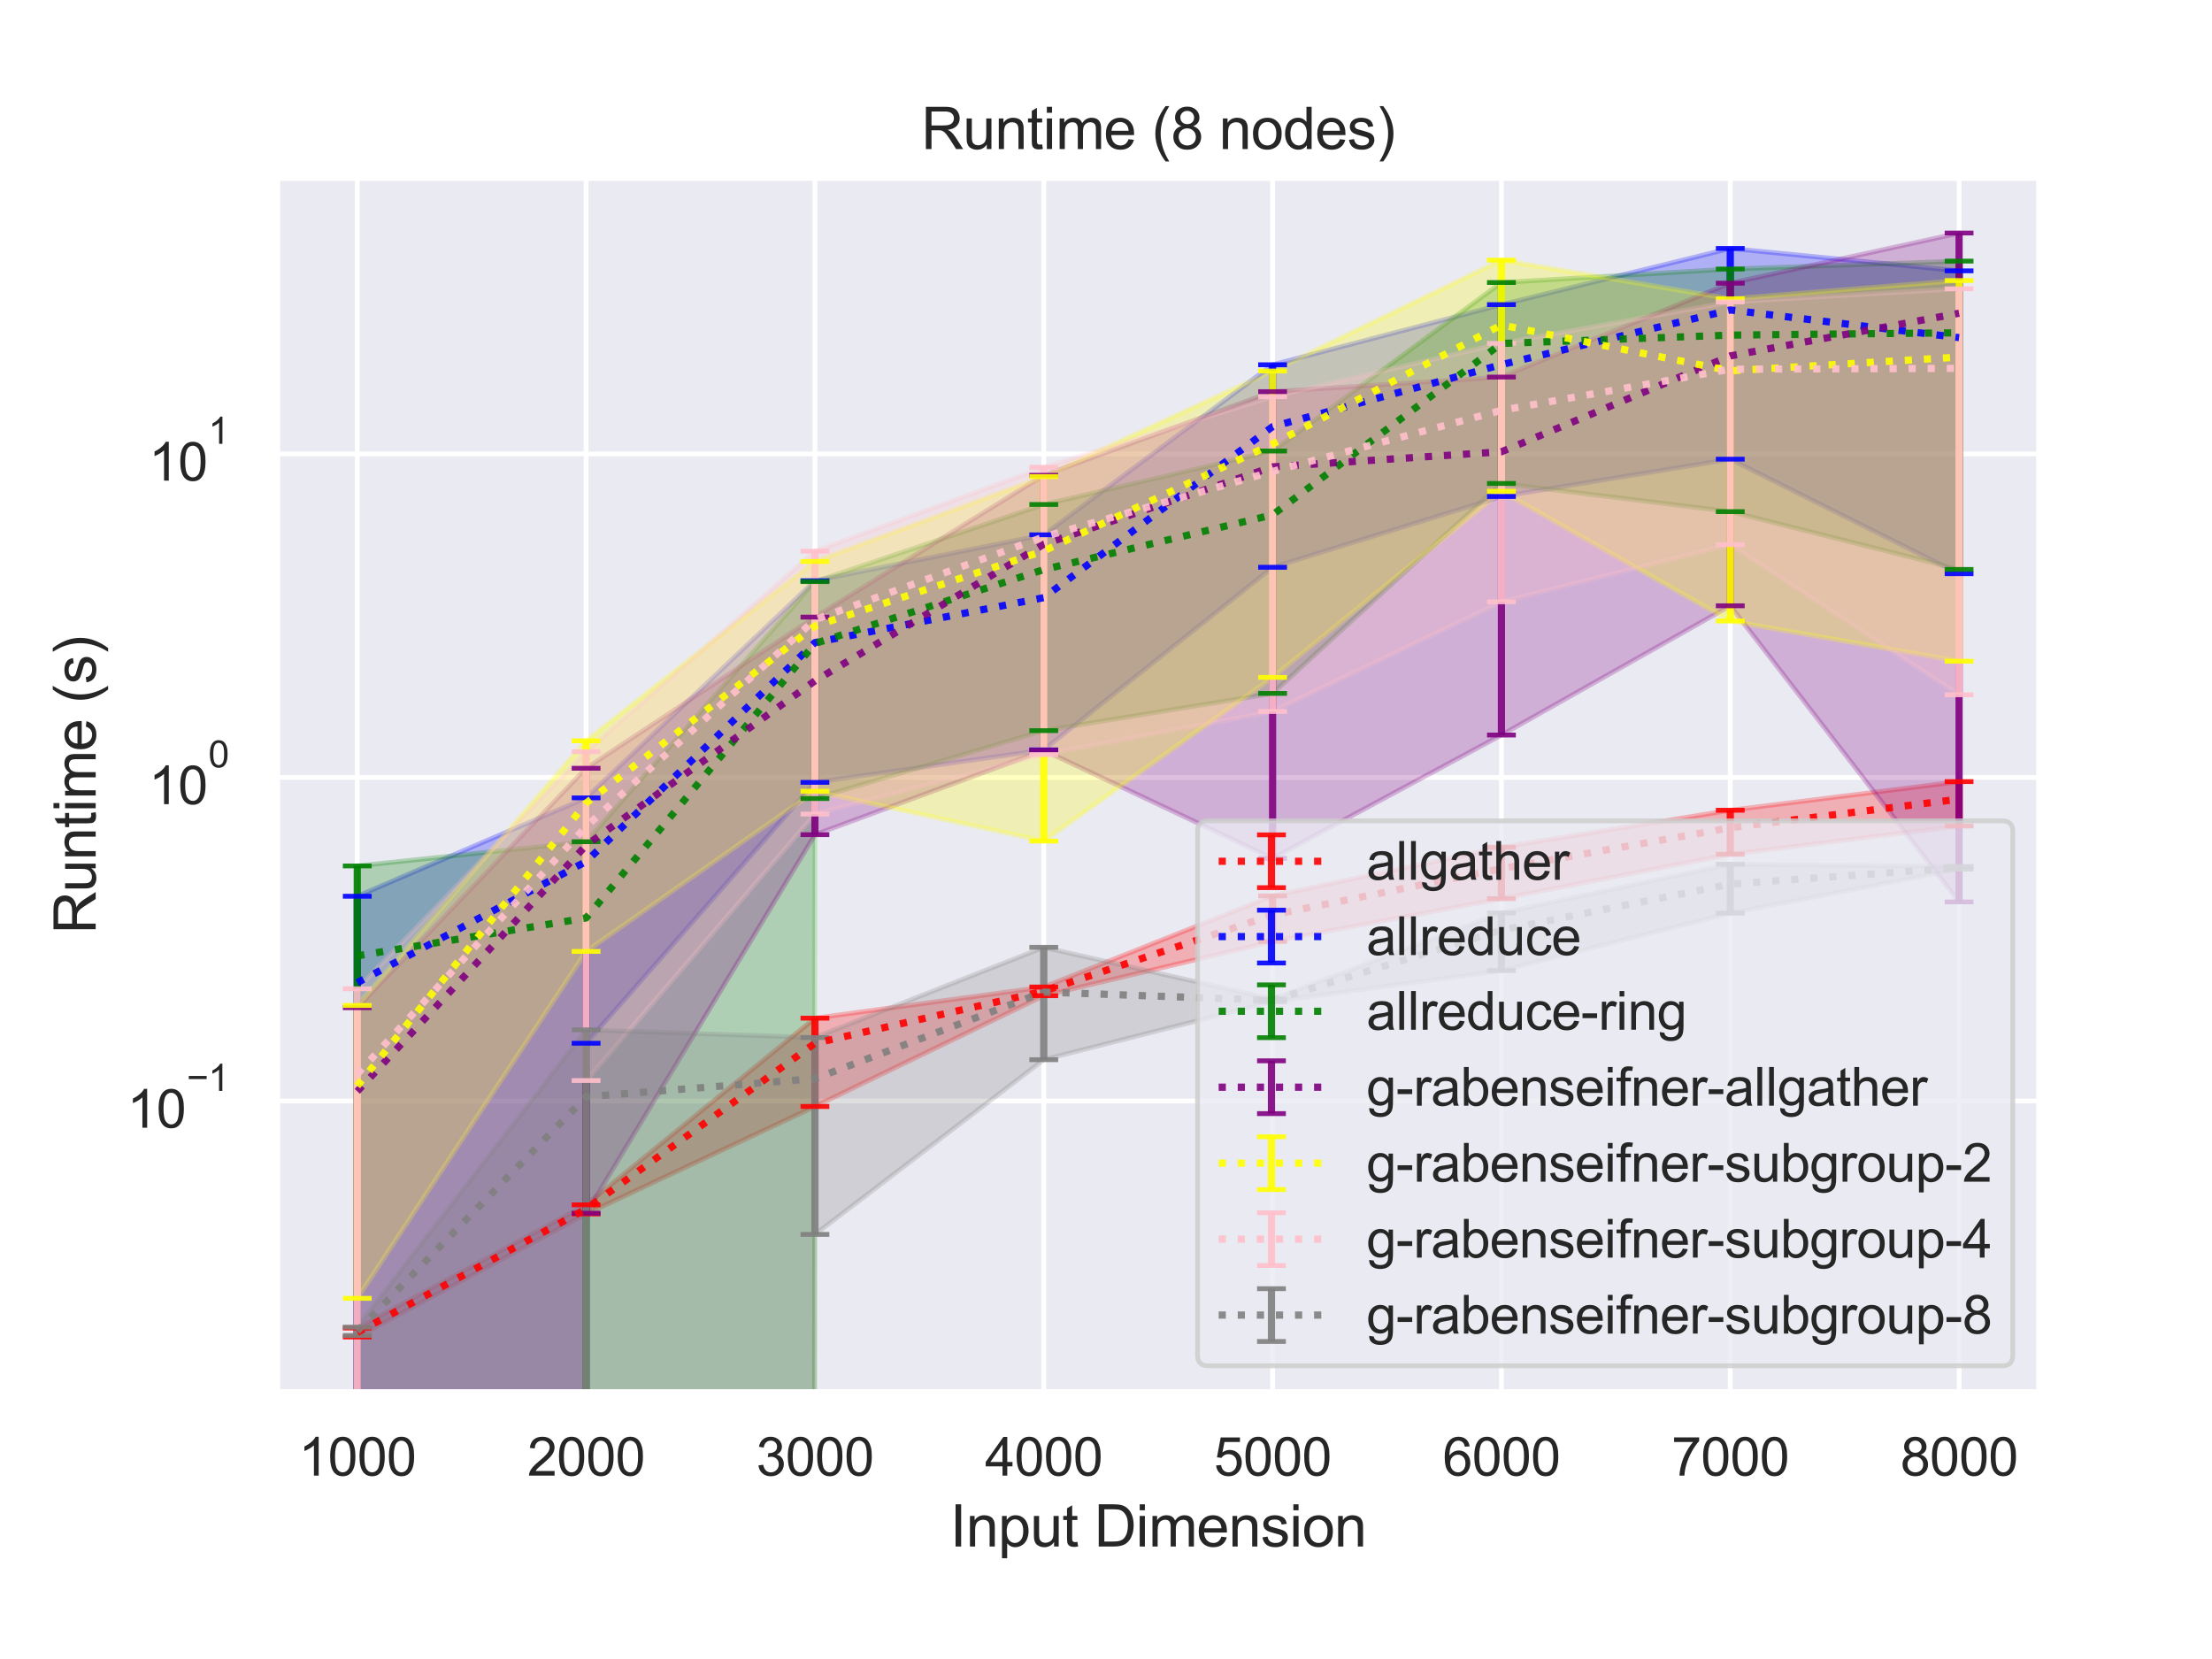<?xml version="1.0" encoding="utf-8" standalone="no"?>
<!DOCTYPE svg PUBLIC "-//W3C//DTD SVG 1.1//EN"
  "http://www.w3.org/Graphics/SVG/1.1/DTD/svg11.dtd">
<svg height="345.6pt" version="1.1" viewBox="0 0 460.8 345.6" width="460.8pt" xmlns="http://www.w3.org/2000/svg" xmlns:xlink="http://www.w3.org/1999/xlink">
 <defs>
  <style type="text/css">*{stroke-linecap:butt;stroke-linejoin:round;}</style>
 </defs>
 <g id="figure_1">
  <g id="patch_1">
   <path d="M 0 345.6 
L 460.8 345.6 
L 460.8 0 
L 0 0 
z
" style="fill:#ffffff;"/>
  </g>
  <g id="axes_1">
   <g id="patch_2">
    <path d="M 57.74 290.02 
L 424.8 290.02 
L 424.8 37.046 
L 57.74 37.046 
z
" style="fill:#eaeaf2;"/>
   </g>
   <g id="matplotlib.axis_1">
    <g id="xtick_1">
     <g id="line2d_1">
      <path clip-path="url(#p5e097a9aa8)" d="M 74.425 290.02 
L 74.425 37.046 
" style="fill:none;stroke:#ffffff;stroke-linecap:round;"/>
     </g>
     <g id="text_1">
      <!-- 1000 -->
      <g style="fill:#262626;" transform="translate(62.19 307.394)scale(0.11 -0.11)">
       <defs>
        <path d="M 2384 0 
L 1822 0 
L 1822 3584 
Q 1619 3391 1289 3197 
Q 959 3003 697 2906 
L 697 3450 
Q 1169 3672 1522 3987 
Q 1875 4303 2022 4600 
L 2384 4600 
L 2384 0 
z
" id="ArialMT-31" transform="scale(0.016)"/>
        <path d="M 266 2259 
Q 266 3072 433 3567 
Q 600 4063 929 4331 
Q 1259 4600 1759 4600 
Q 2128 4600 2406 4451 
Q 2684 4303 2865 4023 
Q 3047 3744 3150 3342 
Q 3253 2941 3253 2259 
Q 3253 1453 3087 958 
Q 2922 463 2592 192 
Q 2263 -78 1759 -78 
Q 1097 -78 719 397 
Q 266 969 266 2259 
z
M 844 2259 
Q 844 1131 1108 757 
Q 1372 384 1759 384 
Q 2147 384 2411 759 
Q 2675 1134 2675 2259 
Q 2675 3391 2411 3762 
Q 2147 4134 1753 4134 
Q 1366 4134 1134 3806 
Q 844 3388 844 2259 
z
" id="ArialMT-30" transform="scale(0.016)"/>
       </defs>
       <use xlink:href="#ArialMT-31"/>
       <use x="55.615" xlink:href="#ArialMT-30"/>
       <use x="111.23" xlink:href="#ArialMT-30"/>
       <use x="166.846" xlink:href="#ArialMT-30"/>
      </g>
     </g>
    </g>
    <g id="xtick_2">
     <g id="line2d_2">
      <path clip-path="url(#p5e097a9aa8)" d="M 122.095 290.02 
L 122.095 37.046 
" style="fill:none;stroke:#ffffff;stroke-linecap:round;"/>
     </g>
     <g id="text_2">
      <!-- 2000 -->
      <g style="fill:#262626;" transform="translate(109.861 307.394)scale(0.11 -0.11)">
       <defs>
        <path d="M 3222 541 
L 3222 0 
L 194 0 
Q 188 203 259 391 
Q 375 700 629 1000 
Q 884 1300 1366 1694 
Q 2113 2306 2375 2664 
Q 2638 3022 2638 3341 
Q 2638 3675 2398 3904 
Q 2159 4134 1775 4134 
Q 1369 4134 1125 3890 
Q 881 3647 878 3216 
L 300 3275 
Q 359 3922 746 4261 
Q 1134 4600 1788 4600 
Q 2447 4600 2831 4234 
Q 3216 3869 3216 3328 
Q 3216 3053 3103 2787 
Q 2991 2522 2730 2228 
Q 2469 1934 1863 1422 
Q 1356 997 1212 845 
Q 1069 694 975 541 
L 3222 541 
z
" id="ArialMT-32" transform="scale(0.016)"/>
       </defs>
       <use xlink:href="#ArialMT-32"/>
       <use x="55.615" xlink:href="#ArialMT-30"/>
       <use x="111.23" xlink:href="#ArialMT-30"/>
       <use x="166.846" xlink:href="#ArialMT-30"/>
      </g>
     </g>
    </g>
    <g id="xtick_3">
     <g id="line2d_3">
      <path clip-path="url(#p5e097a9aa8)" d="M 169.765 290.02 
L 169.765 37.046 
" style="fill:none;stroke:#ffffff;stroke-linecap:round;"/>
     </g>
     <g id="text_3">
      <!-- 3000 -->
      <g style="fill:#262626;" transform="translate(157.531 307.394)scale(0.11 -0.11)">
       <defs>
        <path d="M 269 1209 
L 831 1284 
Q 928 806 1161 595 
Q 1394 384 1728 384 
Q 2125 384 2398 659 
Q 2672 934 2672 1341 
Q 2672 1728 2419 1979 
Q 2166 2231 1775 2231 
Q 1616 2231 1378 2169 
L 1441 2663 
Q 1497 2656 1531 2656 
Q 1891 2656 2178 2843 
Q 2466 3031 2466 3422 
Q 2466 3731 2256 3934 
Q 2047 4138 1716 4138 
Q 1388 4138 1169 3931 
Q 950 3725 888 3313 
L 325 3413 
Q 428 3978 793 4289 
Q 1159 4600 1703 4600 
Q 2078 4600 2393 4439 
Q 2709 4278 2876 4000 
Q 3044 3722 3044 3409 
Q 3044 3113 2884 2869 
Q 2725 2625 2413 2481 
Q 2819 2388 3044 2092 
Q 3269 1797 3269 1353 
Q 3269 753 2831 336 
Q 2394 -81 1725 -81 
Q 1122 -81 723 278 
Q 325 638 269 1209 
z
" id="ArialMT-33" transform="scale(0.016)"/>
       </defs>
       <use xlink:href="#ArialMT-33"/>
       <use x="55.615" xlink:href="#ArialMT-30"/>
       <use x="111.23" xlink:href="#ArialMT-30"/>
       <use x="166.846" xlink:href="#ArialMT-30"/>
      </g>
     </g>
    </g>
    <g id="xtick_4">
     <g id="line2d_4">
      <path clip-path="url(#p5e097a9aa8)" d="M 217.435 290.02 
L 217.435 37.046 
" style="fill:none;stroke:#ffffff;stroke-linecap:round;"/>
     </g>
     <g id="text_4">
      <!-- 4000 -->
      <g style="fill:#262626;" transform="translate(205.201 307.394)scale(0.11 -0.11)">
       <defs>
        <path d="M 2069 0 
L 2069 1097 
L 81 1097 
L 81 1613 
L 2172 4581 
L 2631 4581 
L 2631 1613 
L 3250 1613 
L 3250 1097 
L 2631 1097 
L 2631 0 
L 2069 0 
z
M 2069 1613 
L 2069 3678 
L 634 1613 
L 2069 1613 
z
" id="ArialMT-34" transform="scale(0.016)"/>
       </defs>
       <use xlink:href="#ArialMT-34"/>
       <use x="55.615" xlink:href="#ArialMT-30"/>
       <use x="111.23" xlink:href="#ArialMT-30"/>
       <use x="166.846" xlink:href="#ArialMT-30"/>
      </g>
     </g>
    </g>
    <g id="xtick_5">
     <g id="line2d_5">
      <path clip-path="url(#p5e097a9aa8)" d="M 265.105 290.02 
L 265.105 37.046 
" style="fill:none;stroke:#ffffff;stroke-linecap:round;"/>
     </g>
     <g id="text_5">
      <!-- 5000 -->
      <g style="fill:#262626;" transform="translate(252.871 307.394)scale(0.11 -0.11)">
       <defs>
        <path d="M 266 1200 
L 856 1250 
Q 922 819 1161 601 
Q 1400 384 1738 384 
Q 2144 384 2425 690 
Q 2706 997 2706 1503 
Q 2706 1984 2436 2262 
Q 2166 2541 1728 2541 
Q 1456 2541 1237 2417 
Q 1019 2294 894 2097 
L 366 2166 
L 809 4519 
L 3088 4519 
L 3088 3981 
L 1259 3981 
L 1013 2750 
Q 1425 3038 1878 3038 
Q 2478 3038 2890 2622 
Q 3303 2206 3303 1553 
Q 3303 931 2941 478 
Q 2500 -78 1738 -78 
Q 1113 -78 717 272 
Q 322 622 266 1200 
z
" id="ArialMT-35" transform="scale(0.016)"/>
       </defs>
       <use xlink:href="#ArialMT-35"/>
       <use x="55.615" xlink:href="#ArialMT-30"/>
       <use x="111.23" xlink:href="#ArialMT-30"/>
       <use x="166.846" xlink:href="#ArialMT-30"/>
      </g>
     </g>
    </g>
    <g id="xtick_6">
     <g id="line2d_6">
      <path clip-path="url(#p5e097a9aa8)" d="M 312.775 290.02 
L 312.775 37.046 
" style="fill:none;stroke:#ffffff;stroke-linecap:round;"/>
     </g>
     <g id="text_6">
      <!-- 6000 -->
      <g style="fill:#262626;" transform="translate(300.541 307.394)scale(0.11 -0.11)">
       <defs>
        <path d="M 3184 3459 
L 2625 3416 
Q 2550 3747 2413 3897 
Q 2184 4138 1850 4138 
Q 1581 4138 1378 3988 
Q 1113 3794 959 3422 
Q 806 3050 800 2363 
Q 1003 2672 1297 2822 
Q 1591 2972 1913 2972 
Q 2475 2972 2870 2558 
Q 3266 2144 3266 1488 
Q 3266 1056 3080 686 
Q 2894 316 2569 119 
Q 2244 -78 1831 -78 
Q 1128 -78 684 439 
Q 241 956 241 2144 
Q 241 3472 731 4075 
Q 1159 4600 1884 4600 
Q 2425 4600 2770 4297 
Q 3116 3994 3184 3459 
z
M 888 1484 
Q 888 1194 1011 928 
Q 1134 663 1356 523 
Q 1578 384 1822 384 
Q 2178 384 2434 671 
Q 2691 959 2691 1453 
Q 2691 1928 2437 2201 
Q 2184 2475 1800 2475 
Q 1419 2475 1153 2201 
Q 888 1928 888 1484 
z
" id="ArialMT-36" transform="scale(0.016)"/>
       </defs>
       <use xlink:href="#ArialMT-36"/>
       <use x="55.615" xlink:href="#ArialMT-30"/>
       <use x="111.23" xlink:href="#ArialMT-30"/>
       <use x="166.846" xlink:href="#ArialMT-30"/>
      </g>
     </g>
    </g>
    <g id="xtick_7">
     <g id="line2d_7">
      <path clip-path="url(#p5e097a9aa8)" d="M 360.445 290.02 
L 360.445 37.046 
" style="fill:none;stroke:#ffffff;stroke-linecap:round;"/>
     </g>
     <g id="text_7">
      <!-- 7000 -->
      <g style="fill:#262626;" transform="translate(348.211 307.394)scale(0.11 -0.11)">
       <defs>
        <path d="M 303 3981 
L 303 4522 
L 3269 4522 
L 3269 4084 
Q 2831 3619 2401 2847 
Q 1972 2075 1738 1259 
Q 1569 684 1522 0 
L 944 0 
Q 953 541 1156 1306 
Q 1359 2072 1739 2783 
Q 2119 3494 2547 3981 
L 303 3981 
z
" id="ArialMT-37" transform="scale(0.016)"/>
       </defs>
       <use xlink:href="#ArialMT-37"/>
       <use x="55.615" xlink:href="#ArialMT-30"/>
       <use x="111.23" xlink:href="#ArialMT-30"/>
       <use x="166.846" xlink:href="#ArialMT-30"/>
      </g>
     </g>
    </g>
    <g id="xtick_8">
     <g id="line2d_8">
      <path clip-path="url(#p5e097a9aa8)" d="M 408.115 290.02 
L 408.115 37.046 
" style="fill:none;stroke:#ffffff;stroke-linecap:round;"/>
     </g>
     <g id="text_8">
      <!-- 8000 -->
      <g style="fill:#262626;" transform="translate(395.881 307.394)scale(0.11 -0.11)">
       <defs>
        <path d="M 1131 2484 
Q 781 2613 612 2850 
Q 444 3088 444 3419 
Q 444 3919 803 4259 
Q 1163 4600 1759 4600 
Q 2359 4600 2725 4251 
Q 3091 3903 3091 3403 
Q 3091 3084 2923 2848 
Q 2756 2613 2416 2484 
Q 2838 2347 3058 2040 
Q 3278 1734 3278 1309 
Q 3278 722 2862 322 
Q 2447 -78 1769 -78 
Q 1091 -78 675 323 
Q 259 725 259 1325 
Q 259 1772 486 2073 
Q 713 2375 1131 2484 
z
M 1019 3438 
Q 1019 3113 1228 2906 
Q 1438 2700 1772 2700 
Q 2097 2700 2305 2904 
Q 2513 3109 2513 3406 
Q 2513 3716 2298 3927 
Q 2084 4138 1766 4138 
Q 1444 4138 1231 3931 
Q 1019 3725 1019 3438 
z
M 838 1322 
Q 838 1081 952 856 
Q 1066 631 1291 507 
Q 1516 384 1775 384 
Q 2178 384 2440 643 
Q 2703 903 2703 1303 
Q 2703 1709 2433 1975 
Q 2163 2241 1756 2241 
Q 1359 2241 1098 1978 
Q 838 1716 838 1322 
z
" id="ArialMT-38" transform="scale(0.016)"/>
       </defs>
       <use xlink:href="#ArialMT-38"/>
       <use x="55.615" xlink:href="#ArialMT-30"/>
       <use x="111.23" xlink:href="#ArialMT-30"/>
       <use x="166.846" xlink:href="#ArialMT-30"/>
      </g>
     </g>
    </g>
    <g id="text_9">
     <!-- Input Dimension -->
     <g style="fill:#262626;" transform="translate(197.916 322.169)scale(0.12 -0.12)">
      <defs>
       <path d="M 597 0 
L 597 4581 
L 1203 4581 
L 1203 0 
L 597 0 
z
" id="ArialMT-49" transform="scale(0.016)"/>
       <path d="M 422 0 
L 422 3319 
L 928 3319 
L 928 2847 
Q 1294 3394 1984 3394 
Q 2284 3394 2536 3286 
Q 2788 3178 2913 3003 
Q 3038 2828 3088 2588 
Q 3119 2431 3119 2041 
L 3119 0 
L 2556 0 
L 2556 2019 
Q 2556 2363 2490 2533 
Q 2425 2703 2258 2804 
Q 2091 2906 1866 2906 
Q 1506 2906 1245 2678 
Q 984 2450 984 1813 
L 984 0 
L 422 0 
z
" id="ArialMT-6e" transform="scale(0.016)"/>
       <path d="M 422 -1272 
L 422 3319 
L 934 3319 
L 934 2888 
Q 1116 3141 1344 3267 
Q 1572 3394 1897 3394 
Q 2322 3394 2647 3175 
Q 2972 2956 3137 2557 
Q 3303 2159 3303 1684 
Q 3303 1175 3120 767 
Q 2938 359 2589 142 
Q 2241 -75 1856 -75 
Q 1575 -75 1351 44 
Q 1128 163 984 344 
L 984 -1272 
L 422 -1272 
z
M 931 1641 
Q 931 1000 1190 694 
Q 1450 388 1819 388 
Q 2194 388 2461 705 
Q 2728 1022 2728 1688 
Q 2728 2322 2467 2637 
Q 2206 2953 1844 2953 
Q 1484 2953 1207 2617 
Q 931 2281 931 1641 
z
" id="ArialMT-70" transform="scale(0.016)"/>
       <path d="M 2597 0 
L 2597 488 
Q 2209 -75 1544 -75 
Q 1250 -75 995 37 
Q 741 150 617 320 
Q 494 491 444 738 
Q 409 903 409 1263 
L 409 3319 
L 972 3319 
L 972 1478 
Q 972 1038 1006 884 
Q 1059 663 1231 536 
Q 1403 409 1656 409 
Q 1909 409 2131 539 
Q 2353 669 2445 892 
Q 2538 1116 2538 1541 
L 2538 3319 
L 3100 3319 
L 3100 0 
L 2597 0 
z
" id="ArialMT-75" transform="scale(0.016)"/>
       <path d="M 1650 503 
L 1731 6 
Q 1494 -44 1306 -44 
Q 1000 -44 831 53 
Q 663 150 594 308 
Q 525 466 525 972 
L 525 2881 
L 113 2881 
L 113 3319 
L 525 3319 
L 525 4141 
L 1084 4478 
L 1084 3319 
L 1650 3319 
L 1650 2881 
L 1084 2881 
L 1084 941 
Q 1084 700 1114 631 
Q 1144 563 1211 522 
Q 1278 481 1403 481 
Q 1497 481 1650 503 
z
" id="ArialMT-74" transform="scale(0.016)"/>
       <path id="ArialMT-20" transform="scale(0.016)"/>
       <path d="M 494 0 
L 494 4581 
L 2072 4581 
Q 2606 4581 2888 4516 
Q 3281 4425 3559 4188 
Q 3922 3881 4101 3404 
Q 4281 2928 4281 2316 
Q 4281 1794 4159 1391 
Q 4038 988 3847 723 
Q 3656 459 3429 307 
Q 3203 156 2883 78 
Q 2563 0 2147 0 
L 494 0 
z
M 1100 541 
L 2078 541 
Q 2531 541 2789 625 
Q 3047 709 3200 863 
Q 3416 1078 3536 1442 
Q 3656 1806 3656 2325 
Q 3656 3044 3420 3430 
Q 3184 3816 2847 3947 
Q 2603 4041 2063 4041 
L 1100 4041 
L 1100 541 
z
" id="ArialMT-44" transform="scale(0.016)"/>
       <path d="M 425 3934 
L 425 4581 
L 988 4581 
L 988 3934 
L 425 3934 
z
M 425 0 
L 425 3319 
L 988 3319 
L 988 0 
L 425 0 
z
" id="ArialMT-69" transform="scale(0.016)"/>
       <path d="M 422 0 
L 422 3319 
L 925 3319 
L 925 2853 
Q 1081 3097 1340 3245 
Q 1600 3394 1931 3394 
Q 2300 3394 2536 3241 
Q 2772 3088 2869 2813 
Q 3263 3394 3894 3394 
Q 4388 3394 4653 3120 
Q 4919 2847 4919 2278 
L 4919 0 
L 4359 0 
L 4359 2091 
Q 4359 2428 4304 2576 
Q 4250 2725 4106 2815 
Q 3963 2906 3769 2906 
Q 3419 2906 3187 2673 
Q 2956 2441 2956 1928 
L 2956 0 
L 2394 0 
L 2394 2156 
Q 2394 2531 2256 2718 
Q 2119 2906 1806 2906 
Q 1569 2906 1367 2781 
Q 1166 2656 1075 2415 
Q 984 2175 984 1722 
L 984 0 
L 422 0 
z
" id="ArialMT-6d" transform="scale(0.016)"/>
       <path d="M 2694 1069 
L 3275 997 
Q 3138 488 2766 206 
Q 2394 -75 1816 -75 
Q 1088 -75 661 373 
Q 234 822 234 1631 
Q 234 2469 665 2931 
Q 1097 3394 1784 3394 
Q 2450 3394 2872 2941 
Q 3294 2488 3294 1666 
Q 3294 1616 3291 1516 
L 816 1516 
Q 847 969 1125 678 
Q 1403 388 1819 388 
Q 2128 388 2347 550 
Q 2566 713 2694 1069 
z
M 847 1978 
L 2700 1978 
Q 2663 2397 2488 2606 
Q 2219 2931 1791 2931 
Q 1403 2931 1139 2672 
Q 875 2413 847 1978 
z
" id="ArialMT-65" transform="scale(0.016)"/>
       <path d="M 197 991 
L 753 1078 
Q 800 744 1014 566 
Q 1228 388 1613 388 
Q 2000 388 2187 545 
Q 2375 703 2375 916 
Q 2375 1106 2209 1216 
Q 2094 1291 1634 1406 
Q 1016 1563 777 1677 
Q 538 1791 414 1992 
Q 291 2194 291 2438 
Q 291 2659 392 2848 
Q 494 3038 669 3163 
Q 800 3259 1026 3326 
Q 1253 3394 1513 3394 
Q 1903 3394 2198 3281 
Q 2494 3169 2634 2976 
Q 2775 2784 2828 2463 
L 2278 2388 
Q 2241 2644 2061 2787 
Q 1881 2931 1553 2931 
Q 1166 2931 1000 2803 
Q 834 2675 834 2503 
Q 834 2394 903 2306 
Q 972 2216 1119 2156 
Q 1203 2125 1616 2013 
Q 2213 1853 2448 1751 
Q 2684 1650 2818 1456 
Q 2953 1263 2953 975 
Q 2953 694 2789 445 
Q 2625 197 2315 61 
Q 2006 -75 1616 -75 
Q 969 -75 630 194 
Q 291 463 197 991 
z
" id="ArialMT-73" transform="scale(0.016)"/>
       <path d="M 213 1659 
Q 213 2581 725 3025 
Q 1153 3394 1769 3394 
Q 2453 3394 2887 2945 
Q 3322 2497 3322 1706 
Q 3322 1066 3130 698 
Q 2938 331 2570 128 
Q 2203 -75 1769 -75 
Q 1072 -75 642 372 
Q 213 819 213 1659 
z
M 791 1659 
Q 791 1022 1069 705 
Q 1347 388 1769 388 
Q 2188 388 2466 706 
Q 2744 1025 2744 1678 
Q 2744 2294 2464 2611 
Q 2184 2928 1769 2928 
Q 1347 2928 1069 2612 
Q 791 2297 791 1659 
z
" id="ArialMT-6f" transform="scale(0.016)"/>
      </defs>
      <use xlink:href="#ArialMT-49"/>
      <use x="27.783" xlink:href="#ArialMT-6e"/>
      <use x="83.398" xlink:href="#ArialMT-70"/>
      <use x="139.014" xlink:href="#ArialMT-75"/>
      <use x="194.629" xlink:href="#ArialMT-74"/>
      <use x="222.412" xlink:href="#ArialMT-20"/>
      <use x="250.195" xlink:href="#ArialMT-44"/>
      <use x="322.412" xlink:href="#ArialMT-69"/>
      <use x="344.629" xlink:href="#ArialMT-6d"/>
      <use x="427.93" xlink:href="#ArialMT-65"/>
      <use x="483.545" xlink:href="#ArialMT-6e"/>
      <use x="539.16" xlink:href="#ArialMT-73"/>
      <use x="589.16" xlink:href="#ArialMT-69"/>
      <use x="611.377" xlink:href="#ArialMT-6f"/>
      <use x="666.992" xlink:href="#ArialMT-6e"/>
     </g>
    </g>
   </g>
   <g id="matplotlib.axis_2">
    <g id="ytick_1">
     <g id="line2d_9">
      <path clip-path="url(#p5e097a9aa8)" d="M 57.74 229.353 
L 424.8 229.353 
" style="fill:none;stroke:#ffffff;stroke-linecap:round;"/>
     </g>
     <g id="text_10">
      <!-- $\mathdefault{10^{-1}}$ -->
      <g style="fill:#262626;" transform="translate(26.46 235.025)scale(0.11 -0.11)">
       <defs>
        <path d="M 3381 1997 
L 356 1997 
L 356 2522 
L 3381 2522 
L 3381 1997 
z
" id="ArialMT-2212" transform="scale(0.016)"/>
       </defs>
       <use transform="translate(0 0.994)" xlink:href="#ArialMT-31"/>
       <use transform="translate(55.615 0.994)" xlink:href="#ArialMT-30"/>
       <use transform="translate(112.973 70.688)scale(0.7)" xlink:href="#ArialMT-2212"/>
       <use transform="translate(153.852 70.688)scale(0.7)" xlink:href="#ArialMT-31"/>
      </g>
     </g>
    </g>
    <g id="ytick_2">
     <g id="line2d_10">
      <path clip-path="url(#p5e097a9aa8)" d="M 57.74 161.957 
L 424.8 161.957 
" style="fill:none;stroke:#ffffff;stroke-linecap:round;"/>
     </g>
     <g id="text_11">
      <!-- $\mathdefault{10^{0}}$ -->
      <g style="fill:#262626;" transform="translate(30.97 167.629)scale(0.11 -0.11)">
       <use transform="translate(0 0.994)" xlink:href="#ArialMT-31"/>
       <use transform="translate(55.615 0.994)" xlink:href="#ArialMT-30"/>
       <use transform="translate(112.973 70.688)scale(0.7)" xlink:href="#ArialMT-30"/>
      </g>
     </g>
    </g>
    <g id="ytick_3">
     <g id="line2d_11">
      <path clip-path="url(#p5e097a9aa8)" d="M 57.74 94.561 
L 424.8 94.561 
" style="fill:none;stroke:#ffffff;stroke-linecap:round;"/>
     </g>
     <g id="text_12">
      <!-- $\mathdefault{10^{1}}$ -->
      <g style="fill:#262626;" transform="translate(30.97 100.233)scale(0.11 -0.11)">
       <use transform="translate(0 0.994)" xlink:href="#ArialMT-31"/>
       <use transform="translate(55.615 0.994)" xlink:href="#ArialMT-30"/>
       <use transform="translate(112.973 70.688)scale(0.7)" xlink:href="#ArialMT-31"/>
      </g>
     </g>
    </g>
    <g id="ytick_4"/>
    <g id="ytick_5"/>
    <g id="ytick_6"/>
    <g id="ytick_7"/>
    <g id="ytick_8"/>
    <g id="ytick_9"/>
    <g id="ytick_10"/>
    <g id="ytick_11"/>
    <g id="ytick_12"/>
    <g id="ytick_13"/>
    <g id="ytick_14"/>
    <g id="ytick_15"/>
    <g id="ytick_16"/>
    <g id="ytick_17"/>
    <g id="ytick_18"/>
    <g id="ytick_19"/>
    <g id="ytick_20"/>
    <g id="ytick_21"/>
    <g id="ytick_22"/>
    <g id="ytick_23"/>
    <g id="ytick_24"/>
    <g id="ytick_25"/>
    <g id="ytick_26"/>
    <g id="ytick_27"/>
    <g id="ytick_28"/>
    <g id="ytick_29"/>
    <g id="ytick_30"/>
    <g id="ytick_31"/>
    <g id="ytick_32"/>
    <g id="ytick_33"/>
    <g id="text_13">
     <!-- Runtime (s) -->
     <g style="fill:#262626;" transform="translate(19.934 194.536)rotate(-90)scale(0.12 -0.12)">
      <defs>
       <path d="M 503 0 
L 503 4581 
L 2534 4581 
Q 3147 4581 3465 4457 
Q 3784 4334 3975 4021 
Q 4166 3709 4166 3331 
Q 4166 2844 3850 2509 
Q 3534 2175 2875 2084 
Q 3116 1969 3241 1856 
Q 3506 1613 3744 1247 
L 4541 0 
L 3778 0 
L 3172 953 
Q 2906 1366 2734 1584 
Q 2563 1803 2427 1890 
Q 2291 1978 2150 2013 
Q 2047 2034 1813 2034 
L 1109 2034 
L 1109 0 
L 503 0 
z
M 1109 2559 
L 2413 2559 
Q 2828 2559 3062 2645 
Q 3297 2731 3419 2920 
Q 3541 3109 3541 3331 
Q 3541 3656 3305 3865 
Q 3069 4075 2559 4075 
L 1109 4075 
L 1109 2559 
z
" id="ArialMT-52" transform="scale(0.016)"/>
       <path d="M 1497 -1347 
Q 1031 -759 709 28 
Q 388 816 388 1659 
Q 388 2403 628 3084 
Q 909 3875 1497 4659 
L 1900 4659 
Q 1522 4009 1400 3731 
Q 1209 3300 1100 2831 
Q 966 2247 966 1656 
Q 966 153 1900 -1347 
L 1497 -1347 
z
" id="ArialMT-28" transform="scale(0.016)"/>
       <path d="M 791 -1347 
L 388 -1347 
Q 1322 153 1322 1656 
Q 1322 2244 1188 2822 
Q 1081 3291 891 3722 
Q 769 4003 388 4659 
L 791 4659 
Q 1378 3875 1659 3084 
Q 1900 2403 1900 1659 
Q 1900 816 1576 28 
Q 1253 -759 791 -1347 
z
" id="ArialMT-29" transform="scale(0.016)"/>
      </defs>
      <use xlink:href="#ArialMT-52"/>
      <use x="72.217" xlink:href="#ArialMT-75"/>
      <use x="127.832" xlink:href="#ArialMT-6e"/>
      <use x="183.447" xlink:href="#ArialMT-74"/>
      <use x="211.23" xlink:href="#ArialMT-69"/>
      <use x="233.447" xlink:href="#ArialMT-6d"/>
      <use x="316.748" xlink:href="#ArialMT-65"/>
      <use x="372.363" xlink:href="#ArialMT-20"/>
      <use x="400.146" xlink:href="#ArialMT-28"/>
      <use x="433.447" xlink:href="#ArialMT-73"/>
      <use x="483.447" xlink:href="#ArialMT-29"/>
     </g>
    </g>
   </g>
   <g id="PolyCollection_1">
    <defs>
     <path d="M 74.425 -68.939 
L 74.425 -67.079 
L 122.095 -92.707 
L 169.765 -115.1 
L 217.435 -138.175 
L 265.105 -149.477 
L 312.775 -158.385 
L 360.445 -167.639 
L 408.115 -173.525 
L 408.115 -182.776 
L 408.115 -182.776 
L 360.445 -176.813 
L 312.775 -169.098 
L 265.105 -158.977 
L 217.435 -139.992 
L 169.765 -133.498 
L 122.095 -94.612 
L 74.425 -68.939 
z
" id="m88bf308830" style="stroke:#ff0000;stroke-opacity:0.25;"/>
    </defs>
    <g clip-path="url(#p5e097a9aa8)">
     <use style="fill:#ff0000;fill-opacity:0.25;stroke:#ff0000;stroke-opacity:0.25;" x="0" xlink:href="#m88bf308830" y="345.6"/>
    </g>
   </g>
   <g id="PolyCollection_2">
    <path clip-path="url(#p5e097a9aa8)" d="M 74.425 186.704 
L 74.425 67558.025 
L 122.095 217.329 
L 169.765 162.985 
L 217.435 156.218 
L 265.105 118.173 
L 312.775 103.433 
L 360.445 95.657 
L 408.115 119.511 
L 408.115 56.421 
L 408.115 56.421 
L 360.445 51.751 
L 312.775 63.465 
L 265.105 75.988 
L 217.435 111.411 
L 169.765 120.972 
L 122.095 166.21 
L 74.425 186.704 
z
" style="fill:#0000ff;fill-opacity:0.25;stroke:#0000ff;stroke-opacity:0.25;"/>
   </g>
   <g id="PolyCollection_3">
    <path clip-path="url(#p5e097a9aa8)" d="M 74.425 180.391 
L 74.425 67558.025 
L 122.095 67558.025 
L 169.765 166.343 
L 217.435 152.204 
L 265.105 144.452 
L 312.775 100.713 
L 360.445 106.585 
L 408.115 118.619 
L 408.115 54.397 
L 408.115 54.397 
L 360.445 56.037 
L 312.775 58.85 
L 265.105 93.953 
L 217.435 105.093 
L 169.765 121.168 
L 122.095 175.347 
L 74.425 180.391 
z
" style="fill:#008000;fill-opacity:0.25;stroke:#008000;stroke-opacity:0.25;"/>
   </g>
   <g id="PolyCollection_4">
    <path clip-path="url(#p5e097a9aa8)" d="M 74.425 209.923 
L 74.425 67558.025 
L 122.095 252.735 
L 169.765 173.88 
L 217.435 156.292 
L 265.105 178.82 
L 312.775 153.122 
L 360.445 126.198 
L 408.115 187.891 
L 408.115 48.545 
L 408.115 48.545 
L 360.445 58.993 
L 312.775 78.553 
L 265.105 81.594 
L 217.435 99.014 
L 169.765 128.556 
L 122.095 160.048 
L 74.425 209.923 
z
" style="fill:#800080;fill-opacity:0.25;stroke:#800080;stroke-opacity:0.25;"/>
   </g>
   <g id="PolyCollection_5">
    <defs>
     <path d="M 74.425 -136.14 
L 74.425 -75.136 
L 122.095 -147.399 
L 169.765 -180.771 
L 217.435 -170.393 
L 265.105 -204.492 
L 312.775 -243.262 
L 360.445 -216.243 
L 408.115 -207.861 
L 408.115 -287.168 
L 408.115 -287.168 
L 360.445 -283.347 
L 312.775 -291.408 
L 265.105 -268.314 
L 217.435 -246.313 
L 169.765 -228.629 
L 122.095 -191.276 
L 74.425 -136.14 
z
" id="mc289ba6a07" style="stroke:#ffff00;stroke-opacity:0.25;"/>
    </defs>
    <g clip-path="url(#p5e097a9aa8)">
     <use style="fill:#ffff00;fill-opacity:0.25;stroke:#ffff00;stroke-opacity:0.25;" x="0" xlink:href="#mc289ba6a07" y="345.6"/>
    </g>
   </g>
   <g id="PolyCollection_6">
    <path clip-path="url(#p5e097a9aa8)" d="M 74.425 205.983 
L 74.425 67558.025 
L 122.095 225.101 
L 169.765 169.588 
L 217.435 157.195 
L 265.105 148.219 
L 312.775 125.382 
L 360.445 113.466 
L 408.115 144.739 
L 408.115 60.153 
L 408.115 60.153 
L 360.445 62.907 
L 312.775 71.537 
L 265.105 82.643 
L 217.435 97.355 
L 169.765 114.829 
L 122.095 156.603 
L 74.425 205.983 
z
" style="fill:#ffc0cb;fill-opacity:0.25;stroke:#ffc0cb;stroke-opacity:0.25;"/>
   </g>
   <g id="PolyCollection_7">
    <path clip-path="url(#p5e097a9aa8)" d="M 74.425 276.461 
L 74.425 278.194 
L 122.095 67558.025 
L 169.765 257.15 
L 217.435 220.754 
L 265.105 208.656 
L 312.775 202.186 
L 360.445 190.223 
L 408.115 181.058 
L 408.115 180.508 
L 408.115 180.508 
L 360.445 180.038 
L 312.775 190.189 
L 265.105 208.122 
L 217.435 197.346 
L 169.765 216.14 
L 122.095 214.532 
L 74.425 276.461 
z
" style="fill:#808080;fill-opacity:0.25;stroke:#808080;stroke-opacity:0.25;"/>
   </g>
   <g id="LineCollection_1">
    <path clip-path="url(#p5e097a9aa8)" d="M 74.425 278.521 
L 74.425 276.661 
" style="fill:none;stroke:#ff0000;stroke-opacity:0.9;stroke-width:1.5;"/>
    <path clip-path="url(#p5e097a9aa8)" d="M 122.095 252.893 
L 122.095 250.988 
" style="fill:none;stroke:#ff0000;stroke-opacity:0.9;stroke-width:1.5;"/>
    <path clip-path="url(#p5e097a9aa8)" d="M 169.765 230.5 
L 169.765 212.102 
" style="fill:none;stroke:#ff0000;stroke-opacity:0.9;stroke-width:1.5;"/>
    <path clip-path="url(#p5e097a9aa8)" d="M 217.435 207.425 
L 217.435 205.608 
" style="fill:none;stroke:#ff0000;stroke-opacity:0.9;stroke-width:1.5;"/>
    <path clip-path="url(#p5e097a9aa8)" d="M 265.105 196.123 
L 265.105 186.623 
" style="fill:none;stroke:#ff0000;stroke-opacity:0.9;stroke-width:1.5;"/>
    <path clip-path="url(#p5e097a9aa8)" d="M 312.775 187.215 
L 312.775 176.502 
" style="fill:none;stroke:#ff0000;stroke-opacity:0.9;stroke-width:1.5;"/>
    <path clip-path="url(#p5e097a9aa8)" d="M 360.445 177.961 
L 360.445 168.787 
" style="fill:none;stroke:#ff0000;stroke-opacity:0.9;stroke-width:1.5;"/>
    <path clip-path="url(#p5e097a9aa8)" d="M 408.115 172.075 
L 408.115 162.824 
" style="fill:none;stroke:#ff0000;stroke-opacity:0.9;stroke-width:1.5;"/>
   </g>
   <g id="LineCollection_2">
    <path clip-path="url(#p5e097a9aa8)" d="M 74.425 346.6 
L 74.425 186.704 
" style="fill:none;stroke:#0000ff;stroke-opacity:0.9;stroke-width:1.5;"/>
    <path clip-path="url(#p5e097a9aa8)" d="M 122.095 217.329 
L 122.095 166.21 
" style="fill:none;stroke:#0000ff;stroke-opacity:0.9;stroke-width:1.5;"/>
    <path clip-path="url(#p5e097a9aa8)" d="M 169.765 162.985 
L 169.765 120.972 
" style="fill:none;stroke:#0000ff;stroke-opacity:0.9;stroke-width:1.5;"/>
    <path clip-path="url(#p5e097a9aa8)" d="M 217.435 156.218 
L 217.435 111.411 
" style="fill:none;stroke:#0000ff;stroke-opacity:0.9;stroke-width:1.5;"/>
    <path clip-path="url(#p5e097a9aa8)" d="M 265.105 118.173 
L 265.105 75.988 
" style="fill:none;stroke:#0000ff;stroke-opacity:0.9;stroke-width:1.5;"/>
    <path clip-path="url(#p5e097a9aa8)" d="M 312.775 103.433 
L 312.775 63.465 
" style="fill:none;stroke:#0000ff;stroke-opacity:0.9;stroke-width:1.5;"/>
    <path clip-path="url(#p5e097a9aa8)" d="M 360.445 95.657 
L 360.445 51.751 
" style="fill:none;stroke:#0000ff;stroke-opacity:0.9;stroke-width:1.5;"/>
    <path clip-path="url(#p5e097a9aa8)" d="M 408.115 119.511 
L 408.115 56.421 
" style="fill:none;stroke:#0000ff;stroke-opacity:0.9;stroke-width:1.5;"/>
   </g>
   <g id="LineCollection_3">
    <path clip-path="url(#p5e097a9aa8)" d="M 74.425 346.6 
L 74.425 180.391 
" style="fill:none;stroke:#008000;stroke-opacity:0.9;stroke-width:1.5;"/>
    <path clip-path="url(#p5e097a9aa8)" d="M 122.095 346.6 
L 122.095 175.347 
" style="fill:none;stroke:#008000;stroke-opacity:0.9;stroke-width:1.5;"/>
    <path clip-path="url(#p5e097a9aa8)" d="M 169.765 166.343 
L 169.765 121.168 
" style="fill:none;stroke:#008000;stroke-opacity:0.9;stroke-width:1.5;"/>
    <path clip-path="url(#p5e097a9aa8)" d="M 217.435 152.204 
L 217.435 105.093 
" style="fill:none;stroke:#008000;stroke-opacity:0.9;stroke-width:1.5;"/>
    <path clip-path="url(#p5e097a9aa8)" d="M 265.105 144.452 
L 265.105 93.953 
" style="fill:none;stroke:#008000;stroke-opacity:0.9;stroke-width:1.5;"/>
    <path clip-path="url(#p5e097a9aa8)" d="M 312.775 100.713 
L 312.775 58.85 
" style="fill:none;stroke:#008000;stroke-opacity:0.9;stroke-width:1.5;"/>
    <path clip-path="url(#p5e097a9aa8)" d="M 360.445 106.585 
L 360.445 56.037 
" style="fill:none;stroke:#008000;stroke-opacity:0.9;stroke-width:1.5;"/>
    <path clip-path="url(#p5e097a9aa8)" d="M 408.115 118.619 
L 408.115 54.397 
" style="fill:none;stroke:#008000;stroke-opacity:0.9;stroke-width:1.5;"/>
   </g>
   <g id="LineCollection_4">
    <path clip-path="url(#p5e097a9aa8)" d="M 74.425 346.6 
L 74.425 209.923 
" style="fill:none;stroke:#800080;stroke-opacity:0.9;stroke-width:1.5;"/>
    <path clip-path="url(#p5e097a9aa8)" d="M 122.095 252.735 
L 122.095 160.048 
" style="fill:none;stroke:#800080;stroke-opacity:0.9;stroke-width:1.5;"/>
    <path clip-path="url(#p5e097a9aa8)" d="M 169.765 173.88 
L 169.765 128.556 
" style="fill:none;stroke:#800080;stroke-opacity:0.9;stroke-width:1.5;"/>
    <path clip-path="url(#p5e097a9aa8)" d="M 217.435 156.292 
L 217.435 99.014 
" style="fill:none;stroke:#800080;stroke-opacity:0.9;stroke-width:1.5;"/>
    <path clip-path="url(#p5e097a9aa8)" d="M 265.105 178.82 
L 265.105 81.594 
" style="fill:none;stroke:#800080;stroke-opacity:0.9;stroke-width:1.5;"/>
    <path clip-path="url(#p5e097a9aa8)" d="M 312.775 153.122 
L 312.775 78.553 
" style="fill:none;stroke:#800080;stroke-opacity:0.9;stroke-width:1.5;"/>
    <path clip-path="url(#p5e097a9aa8)" d="M 360.445 126.198 
L 360.445 58.993 
" style="fill:none;stroke:#800080;stroke-opacity:0.9;stroke-width:1.5;"/>
    <path clip-path="url(#p5e097a9aa8)" d="M 408.115 187.891 
L 408.115 48.545 
" style="fill:none;stroke:#800080;stroke-opacity:0.9;stroke-width:1.5;"/>
   </g>
   <g id="LineCollection_5">
    <path clip-path="url(#p5e097a9aa8)" d="M 74.425 270.464 
L 74.425 209.46 
" style="fill:none;stroke:#ffff00;stroke-opacity:0.9;stroke-width:1.5;"/>
    <path clip-path="url(#p5e097a9aa8)" d="M 122.095 198.201 
L 122.095 154.324 
" style="fill:none;stroke:#ffff00;stroke-opacity:0.9;stroke-width:1.5;"/>
    <path clip-path="url(#p5e097a9aa8)" d="M 169.765 164.829 
L 169.765 116.971 
" style="fill:none;stroke:#ffff00;stroke-opacity:0.9;stroke-width:1.5;"/>
    <path clip-path="url(#p5e097a9aa8)" d="M 217.435 175.207 
L 217.435 99.287 
" style="fill:none;stroke:#ffff00;stroke-opacity:0.9;stroke-width:1.5;"/>
    <path clip-path="url(#p5e097a9aa8)" d="M 265.105 141.108 
L 265.105 77.286 
" style="fill:none;stroke:#ffff00;stroke-opacity:0.9;stroke-width:1.5;"/>
    <path clip-path="url(#p5e097a9aa8)" d="M 312.775 102.338 
L 312.775 54.192 
" style="fill:none;stroke:#ffff00;stroke-opacity:0.9;stroke-width:1.5;"/>
    <path clip-path="url(#p5e097a9aa8)" d="M 360.445 129.357 
L 360.445 62.253 
" style="fill:none;stroke:#ffff00;stroke-opacity:0.9;stroke-width:1.5;"/>
    <path clip-path="url(#p5e097a9aa8)" d="M 408.115 137.739 
L 408.115 58.432 
" style="fill:none;stroke:#ffff00;stroke-opacity:0.9;stroke-width:1.5;"/>
   </g>
   <g id="LineCollection_6">
    <path clip-path="url(#p5e097a9aa8)" d="M 74.425 346.6 
L 74.425 205.983 
" style="fill:none;stroke:#ffc0cb;stroke-opacity:0.9;stroke-width:1.5;"/>
    <path clip-path="url(#p5e097a9aa8)" d="M 122.095 225.101 
L 122.095 156.603 
" style="fill:none;stroke:#ffc0cb;stroke-opacity:0.9;stroke-width:1.5;"/>
    <path clip-path="url(#p5e097a9aa8)" d="M 169.765 169.588 
L 169.765 114.829 
" style="fill:none;stroke:#ffc0cb;stroke-opacity:0.9;stroke-width:1.5;"/>
    <path clip-path="url(#p5e097a9aa8)" d="M 217.435 157.195 
L 217.435 97.355 
" style="fill:none;stroke:#ffc0cb;stroke-opacity:0.9;stroke-width:1.5;"/>
    <path clip-path="url(#p5e097a9aa8)" d="M 265.105 148.219 
L 265.105 82.643 
" style="fill:none;stroke:#ffc0cb;stroke-opacity:0.9;stroke-width:1.5;"/>
    <path clip-path="url(#p5e097a9aa8)" d="M 312.775 125.382 
L 312.775 71.537 
" style="fill:none;stroke:#ffc0cb;stroke-opacity:0.9;stroke-width:1.5;"/>
    <path clip-path="url(#p5e097a9aa8)" d="M 360.445 113.466 
L 360.445 62.907 
" style="fill:none;stroke:#ffc0cb;stroke-opacity:0.9;stroke-width:1.5;"/>
    <path clip-path="url(#p5e097a9aa8)" d="M 408.115 144.739 
L 408.115 60.153 
" style="fill:none;stroke:#ffc0cb;stroke-opacity:0.9;stroke-width:1.5;"/>
   </g>
   <g id="LineCollection_7">
    <path clip-path="url(#p5e097a9aa8)" d="M 74.425 278.194 
L 74.425 276.461 
" style="fill:none;stroke:#808080;stroke-opacity:0.9;stroke-width:1.5;"/>
    <path clip-path="url(#p5e097a9aa8)" d="M 122.095 346.6 
L 122.095 214.532 
" style="fill:none;stroke:#808080;stroke-opacity:0.9;stroke-width:1.5;"/>
    <path clip-path="url(#p5e097a9aa8)" d="M 169.765 257.15 
L 169.765 216.14 
" style="fill:none;stroke:#808080;stroke-opacity:0.9;stroke-width:1.5;"/>
    <path clip-path="url(#p5e097a9aa8)" d="M 217.435 220.754 
L 217.435 197.346 
" style="fill:none;stroke:#808080;stroke-opacity:0.9;stroke-width:1.5;"/>
    <path clip-path="url(#p5e097a9aa8)" d="M 265.105 208.656 
L 265.105 208.122 
" style="fill:none;stroke:#808080;stroke-opacity:0.9;stroke-width:1.5;"/>
    <path clip-path="url(#p5e097a9aa8)" d="M 312.775 202.186 
L 312.775 190.189 
" style="fill:none;stroke:#808080;stroke-opacity:0.9;stroke-width:1.5;"/>
    <path clip-path="url(#p5e097a9aa8)" d="M 360.445 190.223 
L 360.445 180.038 
" style="fill:none;stroke:#808080;stroke-opacity:0.9;stroke-width:1.5;"/>
    <path clip-path="url(#p5e097a9aa8)" d="M 408.115 181.058 
L 408.115 180.508 
" style="fill:none;stroke:#808080;stroke-opacity:0.9;stroke-width:1.5;"/>
   </g>
   <g id="line2d_12">
    <defs>
     <path d="M 3 0 
L -3 -0 
" id="m5643367f50" style="stroke:#ff0000;stroke-opacity:0.9;"/>
    </defs>
    <g clip-path="url(#p5e097a9aa8)">
     <use style="fill:#ff0000;fill-opacity:0.9;stroke:#ff0000;stroke-opacity:0.9;" x="74.425" xlink:href="#m5643367f50" y="278.521"/>
     <use style="fill:#ff0000;fill-opacity:0.9;stroke:#ff0000;stroke-opacity:0.9;" x="122.095" xlink:href="#m5643367f50" y="252.893"/>
     <use style="fill:#ff0000;fill-opacity:0.9;stroke:#ff0000;stroke-opacity:0.9;" x="169.765" xlink:href="#m5643367f50" y="230.5"/>
     <use style="fill:#ff0000;fill-opacity:0.9;stroke:#ff0000;stroke-opacity:0.9;" x="217.435" xlink:href="#m5643367f50" y="207.425"/>
     <use style="fill:#ff0000;fill-opacity:0.9;stroke:#ff0000;stroke-opacity:0.9;" x="265.105" xlink:href="#m5643367f50" y="196.123"/>
     <use style="fill:#ff0000;fill-opacity:0.9;stroke:#ff0000;stroke-opacity:0.9;" x="312.775" xlink:href="#m5643367f50" y="187.215"/>
     <use style="fill:#ff0000;fill-opacity:0.9;stroke:#ff0000;stroke-opacity:0.9;" x="360.445" xlink:href="#m5643367f50" y="177.961"/>
     <use style="fill:#ff0000;fill-opacity:0.9;stroke:#ff0000;stroke-opacity:0.9;" x="408.115" xlink:href="#m5643367f50" y="172.075"/>
    </g>
   </g>
   <g id="line2d_13">
    <g clip-path="url(#p5e097a9aa8)">
     <use style="fill:#ff0000;fill-opacity:0.9;stroke:#ff0000;stroke-opacity:0.9;" x="74.425" xlink:href="#m5643367f50" y="276.661"/>
     <use style="fill:#ff0000;fill-opacity:0.9;stroke:#ff0000;stroke-opacity:0.9;" x="122.095" xlink:href="#m5643367f50" y="250.988"/>
     <use style="fill:#ff0000;fill-opacity:0.9;stroke:#ff0000;stroke-opacity:0.9;" x="169.765" xlink:href="#m5643367f50" y="212.102"/>
     <use style="fill:#ff0000;fill-opacity:0.9;stroke:#ff0000;stroke-opacity:0.9;" x="217.435" xlink:href="#m5643367f50" y="205.608"/>
     <use style="fill:#ff0000;fill-opacity:0.9;stroke:#ff0000;stroke-opacity:0.9;" x="265.105" xlink:href="#m5643367f50" y="186.623"/>
     <use style="fill:#ff0000;fill-opacity:0.9;stroke:#ff0000;stroke-opacity:0.9;" x="312.775" xlink:href="#m5643367f50" y="176.502"/>
     <use style="fill:#ff0000;fill-opacity:0.9;stroke:#ff0000;stroke-opacity:0.9;" x="360.445" xlink:href="#m5643367f50" y="168.787"/>
     <use style="fill:#ff0000;fill-opacity:0.9;stroke:#ff0000;stroke-opacity:0.9;" x="408.115" xlink:href="#m5643367f50" y="162.824"/>
    </g>
   </g>
   <g id="line2d_14">
    <defs>
     <path d="M 3 0 
L -3 -0 
" id="m100af6c00f" style="stroke:#0000ff;stroke-opacity:0.9;"/>
    </defs>
    <g clip-path="url(#p5e097a9aa8)">
     <use style="fill:#0000ff;fill-opacity:0.9;stroke:#0000ff;stroke-opacity:0.9;" x="104.633" xlink:href="#m100af6c00f" y="24884.2"/>
     <use style="fill:#0000ff;fill-opacity:0.9;stroke:#0000ff;stroke-opacity:0.9;" x="122.095" xlink:href="#m100af6c00f" y="217.329"/>
     <use style="fill:#0000ff;fill-opacity:0.9;stroke:#0000ff;stroke-opacity:0.9;" x="169.765" xlink:href="#m100af6c00f" y="162.985"/>
     <use style="fill:#0000ff;fill-opacity:0.9;stroke:#0000ff;stroke-opacity:0.9;" x="217.435" xlink:href="#m100af6c00f" y="156.218"/>
     <use style="fill:#0000ff;fill-opacity:0.9;stroke:#0000ff;stroke-opacity:0.9;" x="265.105" xlink:href="#m100af6c00f" y="118.173"/>
     <use style="fill:#0000ff;fill-opacity:0.9;stroke:#0000ff;stroke-opacity:0.9;" x="312.775" xlink:href="#m100af6c00f" y="103.433"/>
     <use style="fill:#0000ff;fill-opacity:0.9;stroke:#0000ff;stroke-opacity:0.9;" x="360.445" xlink:href="#m100af6c00f" y="95.657"/>
     <use style="fill:#0000ff;fill-opacity:0.9;stroke:#0000ff;stroke-opacity:0.9;" x="408.115" xlink:href="#m100af6c00f" y="119.511"/>
    </g>
   </g>
   <g id="line2d_15">
    <g clip-path="url(#p5e097a9aa8)">
     <use style="fill:#0000ff;fill-opacity:0.9;stroke:#0000ff;stroke-opacity:0.9;" x="74.425" xlink:href="#m100af6c00f" y="186.704"/>
     <use style="fill:#0000ff;fill-opacity:0.9;stroke:#0000ff;stroke-opacity:0.9;" x="122.095" xlink:href="#m100af6c00f" y="166.21"/>
     <use style="fill:#0000ff;fill-opacity:0.9;stroke:#0000ff;stroke-opacity:0.9;" x="169.765" xlink:href="#m100af6c00f" y="120.972"/>
     <use style="fill:#0000ff;fill-opacity:0.9;stroke:#0000ff;stroke-opacity:0.9;" x="217.435" xlink:href="#m100af6c00f" y="111.411"/>
     <use style="fill:#0000ff;fill-opacity:0.9;stroke:#0000ff;stroke-opacity:0.9;" x="265.105" xlink:href="#m100af6c00f" y="75.988"/>
     <use style="fill:#0000ff;fill-opacity:0.9;stroke:#0000ff;stroke-opacity:0.9;" x="312.775" xlink:href="#m100af6c00f" y="63.465"/>
     <use style="fill:#0000ff;fill-opacity:0.9;stroke:#0000ff;stroke-opacity:0.9;" x="360.445" xlink:href="#m100af6c00f" y="51.751"/>
     <use style="fill:#0000ff;fill-opacity:0.9;stroke:#0000ff;stroke-opacity:0.9;" x="408.115" xlink:href="#m100af6c00f" y="56.421"/>
    </g>
   </g>
   <g id="line2d_16">
    <defs>
     <path d="M 3 0 
L -3 -0 
" id="mc38eafa0e8" style="stroke:#008000;stroke-opacity:0.9;"/>
    </defs>
    <g clip-path="url(#p5e097a9aa8)">
     <use style="fill:#008000;fill-opacity:0.9;stroke:#008000;stroke-opacity:0.9;" x="152.28" xlink:href="#mc38eafa0e8" y="24884.2"/>
     <use style="fill:#008000;fill-opacity:0.9;stroke:#008000;stroke-opacity:0.9;" x="169.765" xlink:href="#mc38eafa0e8" y="166.343"/>
     <use style="fill:#008000;fill-opacity:0.9;stroke:#008000;stroke-opacity:0.9;" x="217.435" xlink:href="#mc38eafa0e8" y="152.204"/>
     <use style="fill:#008000;fill-opacity:0.9;stroke:#008000;stroke-opacity:0.9;" x="265.105" xlink:href="#mc38eafa0e8" y="144.452"/>
     <use style="fill:#008000;fill-opacity:0.9;stroke:#008000;stroke-opacity:0.9;" x="312.775" xlink:href="#mc38eafa0e8" y="100.713"/>
     <use style="fill:#008000;fill-opacity:0.9;stroke:#008000;stroke-opacity:0.9;" x="360.445" xlink:href="#mc38eafa0e8" y="106.585"/>
     <use style="fill:#008000;fill-opacity:0.9;stroke:#008000;stroke-opacity:0.9;" x="408.115" xlink:href="#mc38eafa0e8" y="118.619"/>
    </g>
   </g>
   <g id="line2d_17">
    <g clip-path="url(#p5e097a9aa8)">
     <use style="fill:#008000;fill-opacity:0.9;stroke:#008000;stroke-opacity:0.9;" x="74.425" xlink:href="#mc38eafa0e8" y="180.391"/>
     <use style="fill:#008000;fill-opacity:0.9;stroke:#008000;stroke-opacity:0.9;" x="122.095" xlink:href="#mc38eafa0e8" y="175.347"/>
     <use style="fill:#008000;fill-opacity:0.9;stroke:#008000;stroke-opacity:0.9;" x="169.765" xlink:href="#mc38eafa0e8" y="121.168"/>
     <use style="fill:#008000;fill-opacity:0.9;stroke:#008000;stroke-opacity:0.9;" x="217.435" xlink:href="#mc38eafa0e8" y="105.093"/>
     <use style="fill:#008000;fill-opacity:0.9;stroke:#008000;stroke-opacity:0.9;" x="265.105" xlink:href="#mc38eafa0e8" y="93.953"/>
     <use style="fill:#008000;fill-opacity:0.9;stroke:#008000;stroke-opacity:0.9;" x="312.775" xlink:href="#mc38eafa0e8" y="58.85"/>
     <use style="fill:#008000;fill-opacity:0.9;stroke:#008000;stroke-opacity:0.9;" x="360.445" xlink:href="#mc38eafa0e8" y="56.037"/>
     <use style="fill:#008000;fill-opacity:0.9;stroke:#008000;stroke-opacity:0.9;" x="408.115" xlink:href="#mc38eafa0e8" y="54.397"/>
    </g>
   </g>
   <g id="line2d_18">
    <defs>
     <path d="M 3 0 
L -3 -0 
" id="m2d3ac656b9" style="stroke:#800080;stroke-opacity:0.9;"/>
    </defs>
    <g clip-path="url(#p5e097a9aa8)">
     <use style="fill:#800080;fill-opacity:0.9;stroke:#800080;stroke-opacity:0.9;" x="104.649" xlink:href="#m2d3ac656b9" y="24884.2"/>
     <use style="fill:#800080;fill-opacity:0.9;stroke:#800080;stroke-opacity:0.9;" x="122.095" xlink:href="#m2d3ac656b9" y="252.735"/>
     <use style="fill:#800080;fill-opacity:0.9;stroke:#800080;stroke-opacity:0.9;" x="169.765" xlink:href="#m2d3ac656b9" y="173.88"/>
     <use style="fill:#800080;fill-opacity:0.9;stroke:#800080;stroke-opacity:0.9;" x="217.435" xlink:href="#m2d3ac656b9" y="156.292"/>
     <use style="fill:#800080;fill-opacity:0.9;stroke:#800080;stroke-opacity:0.9;" x="265.105" xlink:href="#m2d3ac656b9" y="178.82"/>
     <use style="fill:#800080;fill-opacity:0.9;stroke:#800080;stroke-opacity:0.9;" x="312.775" xlink:href="#m2d3ac656b9" y="153.122"/>
     <use style="fill:#800080;fill-opacity:0.9;stroke:#800080;stroke-opacity:0.9;" x="360.445" xlink:href="#m2d3ac656b9" y="126.198"/>
     <use style="fill:#800080;fill-opacity:0.9;stroke:#800080;stroke-opacity:0.9;" x="408.115" xlink:href="#m2d3ac656b9" y="187.891"/>
    </g>
   </g>
   <g id="line2d_19">
    <g clip-path="url(#p5e097a9aa8)">
     <use style="fill:#800080;fill-opacity:0.9;stroke:#800080;stroke-opacity:0.9;" x="74.425" xlink:href="#m2d3ac656b9" y="209.923"/>
     <use style="fill:#800080;fill-opacity:0.9;stroke:#800080;stroke-opacity:0.9;" x="122.095" xlink:href="#m2d3ac656b9" y="160.048"/>
     <use style="fill:#800080;fill-opacity:0.9;stroke:#800080;stroke-opacity:0.9;" x="169.765" xlink:href="#m2d3ac656b9" y="128.556"/>
     <use style="fill:#800080;fill-opacity:0.9;stroke:#800080;stroke-opacity:0.9;" x="217.435" xlink:href="#m2d3ac656b9" y="99.014"/>
     <use style="fill:#800080;fill-opacity:0.9;stroke:#800080;stroke-opacity:0.9;" x="265.105" xlink:href="#m2d3ac656b9" y="81.594"/>
     <use style="fill:#800080;fill-opacity:0.9;stroke:#800080;stroke-opacity:0.9;" x="312.775" xlink:href="#m2d3ac656b9" y="78.553"/>
     <use style="fill:#800080;fill-opacity:0.9;stroke:#800080;stroke-opacity:0.9;" x="360.445" xlink:href="#m2d3ac656b9" y="58.993"/>
     <use style="fill:#800080;fill-opacity:0.9;stroke:#800080;stroke-opacity:0.9;" x="408.115" xlink:href="#m2d3ac656b9" y="48.545"/>
    </g>
   </g>
   <g id="line2d_20">
    <defs>
     <path d="M 3 0 
L -3 -0 
" id="m8f80f1f001" style="stroke:#ffff00;stroke-opacity:0.9;"/>
    </defs>
    <g clip-path="url(#p5e097a9aa8)">
     <use style="fill:#ffff00;fill-opacity:0.9;stroke:#ffff00;stroke-opacity:0.9;" x="74.425" xlink:href="#m8f80f1f001" y="270.464"/>
     <use style="fill:#ffff00;fill-opacity:0.9;stroke:#ffff00;stroke-opacity:0.9;" x="122.095" xlink:href="#m8f80f1f001" y="198.201"/>
     <use style="fill:#ffff00;fill-opacity:0.9;stroke:#ffff00;stroke-opacity:0.9;" x="169.765" xlink:href="#m8f80f1f001" y="164.829"/>
     <use style="fill:#ffff00;fill-opacity:0.9;stroke:#ffff00;stroke-opacity:0.9;" x="217.435" xlink:href="#m8f80f1f001" y="175.207"/>
     <use style="fill:#ffff00;fill-opacity:0.9;stroke:#ffff00;stroke-opacity:0.9;" x="265.105" xlink:href="#m8f80f1f001" y="141.108"/>
     <use style="fill:#ffff00;fill-opacity:0.9;stroke:#ffff00;stroke-opacity:0.9;" x="312.775" xlink:href="#m8f80f1f001" y="102.338"/>
     <use style="fill:#ffff00;fill-opacity:0.9;stroke:#ffff00;stroke-opacity:0.9;" x="360.445" xlink:href="#m8f80f1f001" y="129.357"/>
     <use style="fill:#ffff00;fill-opacity:0.9;stroke:#ffff00;stroke-opacity:0.9;" x="408.115" xlink:href="#m8f80f1f001" y="137.739"/>
    </g>
   </g>
   <g id="line2d_21">
    <g clip-path="url(#p5e097a9aa8)">
     <use style="fill:#ffff00;fill-opacity:0.9;stroke:#ffff00;stroke-opacity:0.9;" x="74.425" xlink:href="#m8f80f1f001" y="209.46"/>
     <use style="fill:#ffff00;fill-opacity:0.9;stroke:#ffff00;stroke-opacity:0.9;" x="122.095" xlink:href="#m8f80f1f001" y="154.324"/>
     <use style="fill:#ffff00;fill-opacity:0.9;stroke:#ffff00;stroke-opacity:0.9;" x="169.765" xlink:href="#m8f80f1f001" y="116.971"/>
     <use style="fill:#ffff00;fill-opacity:0.9;stroke:#ffff00;stroke-opacity:0.9;" x="217.435" xlink:href="#m8f80f1f001" y="99.287"/>
     <use style="fill:#ffff00;fill-opacity:0.9;stroke:#ffff00;stroke-opacity:0.9;" x="265.105" xlink:href="#m8f80f1f001" y="77.286"/>
     <use style="fill:#ffff00;fill-opacity:0.9;stroke:#ffff00;stroke-opacity:0.9;" x="312.775" xlink:href="#m8f80f1f001" y="54.192"/>
     <use style="fill:#ffff00;fill-opacity:0.9;stroke:#ffff00;stroke-opacity:0.9;" x="360.445" xlink:href="#m8f80f1f001" y="62.253"/>
     <use style="fill:#ffff00;fill-opacity:0.9;stroke:#ffff00;stroke-opacity:0.9;" x="408.115" xlink:href="#m8f80f1f001" y="58.432"/>
    </g>
   </g>
   <g id="line2d_22">
    <defs>
     <path d="M 3 0 
L -3 -0 
" id="m89328dbd54" style="stroke:#ffc0cb;stroke-opacity:0.9;"/>
    </defs>
    <g clip-path="url(#p5e097a9aa8)">
     <use style="fill:#ffc0cb;fill-opacity:0.9;stroke:#ffc0cb;stroke-opacity:0.9;" x="104.637" xlink:href="#m89328dbd54" y="24884.2"/>
     <use style="fill:#ffc0cb;fill-opacity:0.9;stroke:#ffc0cb;stroke-opacity:0.9;" x="122.095" xlink:href="#m89328dbd54" y="225.101"/>
     <use style="fill:#ffc0cb;fill-opacity:0.9;stroke:#ffc0cb;stroke-opacity:0.9;" x="169.765" xlink:href="#m89328dbd54" y="169.588"/>
     <use style="fill:#ffc0cb;fill-opacity:0.9;stroke:#ffc0cb;stroke-opacity:0.9;" x="217.435" xlink:href="#m89328dbd54" y="157.195"/>
     <use style="fill:#ffc0cb;fill-opacity:0.9;stroke:#ffc0cb;stroke-opacity:0.9;" x="265.105" xlink:href="#m89328dbd54" y="148.219"/>
     <use style="fill:#ffc0cb;fill-opacity:0.9;stroke:#ffc0cb;stroke-opacity:0.9;" x="312.775" xlink:href="#m89328dbd54" y="125.382"/>
     <use style="fill:#ffc0cb;fill-opacity:0.9;stroke:#ffc0cb;stroke-opacity:0.9;" x="360.445" xlink:href="#m89328dbd54" y="113.466"/>
     <use style="fill:#ffc0cb;fill-opacity:0.9;stroke:#ffc0cb;stroke-opacity:0.9;" x="408.115" xlink:href="#m89328dbd54" y="144.739"/>
    </g>
   </g>
   <g id="line2d_23">
    <g clip-path="url(#p5e097a9aa8)">
     <use style="fill:#ffc0cb;fill-opacity:0.9;stroke:#ffc0cb;stroke-opacity:0.9;" x="74.425" xlink:href="#m89328dbd54" y="205.983"/>
     <use style="fill:#ffc0cb;fill-opacity:0.9;stroke:#ffc0cb;stroke-opacity:0.9;" x="122.095" xlink:href="#m89328dbd54" y="156.603"/>
     <use style="fill:#ffc0cb;fill-opacity:0.9;stroke:#ffc0cb;stroke-opacity:0.9;" x="169.765" xlink:href="#m89328dbd54" y="114.829"/>
     <use style="fill:#ffc0cb;fill-opacity:0.9;stroke:#ffc0cb;stroke-opacity:0.9;" x="217.435" xlink:href="#m89328dbd54" y="97.355"/>
     <use style="fill:#ffc0cb;fill-opacity:0.9;stroke:#ffc0cb;stroke-opacity:0.9;" x="265.105" xlink:href="#m89328dbd54" y="82.643"/>
     <use style="fill:#ffc0cb;fill-opacity:0.9;stroke:#ffc0cb;stroke-opacity:0.9;" x="312.775" xlink:href="#m89328dbd54" y="71.537"/>
     <use style="fill:#ffc0cb;fill-opacity:0.9;stroke:#ffc0cb;stroke-opacity:0.9;" x="360.445" xlink:href="#m89328dbd54" y="62.907"/>
     <use style="fill:#ffc0cb;fill-opacity:0.9;stroke:#ffc0cb;stroke-opacity:0.9;" x="408.115" xlink:href="#m89328dbd54" y="60.153"/>
    </g>
   </g>
   <g id="line2d_24">
    <defs>
     <path d="M 3 0 
L -3 -0 
" id="m8ac7377e0f" style="stroke:#808080;stroke-opacity:0.9;"/>
    </defs>
    <g clip-path="url(#p5e097a9aa8)">
     <use style="fill:#808080;fill-opacity:0.9;stroke:#808080;stroke-opacity:0.9;" x="74.425" xlink:href="#m8ac7377e0f" y="278.194"/>
     <use style="fill:#808080;fill-opacity:0.9;stroke:#808080;stroke-opacity:0.9;" x="91.859" xlink:href="#m8ac7377e0f" y="24884.2"/>
     <use style="fill:#808080;fill-opacity:0.9;stroke:#808080;stroke-opacity:0.9;" x="152.321" xlink:href="#m8ac7377e0f" y="24884.2"/>
     <use style="fill:#808080;fill-opacity:0.9;stroke:#808080;stroke-opacity:0.9;" x="169.765" xlink:href="#m8ac7377e0f" y="257.15"/>
     <use style="fill:#808080;fill-opacity:0.9;stroke:#808080;stroke-opacity:0.9;" x="217.435" xlink:href="#m8ac7377e0f" y="220.754"/>
     <use style="fill:#808080;fill-opacity:0.9;stroke:#808080;stroke-opacity:0.9;" x="265.105" xlink:href="#m8ac7377e0f" y="208.656"/>
     <use style="fill:#808080;fill-opacity:0.9;stroke:#808080;stroke-opacity:0.9;" x="312.775" xlink:href="#m8ac7377e0f" y="202.186"/>
     <use style="fill:#808080;fill-opacity:0.9;stroke:#808080;stroke-opacity:0.9;" x="360.445" xlink:href="#m8ac7377e0f" y="190.223"/>
     <use style="fill:#808080;fill-opacity:0.9;stroke:#808080;stroke-opacity:0.9;" x="408.115" xlink:href="#m8ac7377e0f" y="181.058"/>
    </g>
   </g>
   <g id="line2d_25">
    <g clip-path="url(#p5e097a9aa8)">
     <use style="fill:#808080;fill-opacity:0.9;stroke:#808080;stroke-opacity:0.9;" x="74.425" xlink:href="#m8ac7377e0f" y="276.461"/>
     <use style="fill:#808080;fill-opacity:0.9;stroke:#808080;stroke-opacity:0.9;" x="122.095" xlink:href="#m8ac7377e0f" y="214.532"/>
     <use style="fill:#808080;fill-opacity:0.9;stroke:#808080;stroke-opacity:0.9;" x="169.765" xlink:href="#m8ac7377e0f" y="216.14"/>
     <use style="fill:#808080;fill-opacity:0.9;stroke:#808080;stroke-opacity:0.9;" x="217.435" xlink:href="#m8ac7377e0f" y="197.346"/>
     <use style="fill:#808080;fill-opacity:0.9;stroke:#808080;stroke-opacity:0.9;" x="265.105" xlink:href="#m8ac7377e0f" y="208.122"/>
     <use style="fill:#808080;fill-opacity:0.9;stroke:#808080;stroke-opacity:0.9;" x="312.775" xlink:href="#m8ac7377e0f" y="190.189"/>
     <use style="fill:#808080;fill-opacity:0.9;stroke:#808080;stroke-opacity:0.9;" x="360.445" xlink:href="#m8ac7377e0f" y="180.038"/>
     <use style="fill:#808080;fill-opacity:0.9;stroke:#808080;stroke-opacity:0.9;" x="408.115" xlink:href="#m8ac7377e0f" y="180.508"/>
    </g>
   </g>
   <g id="line2d_26">
    <path clip-path="url(#p5e097a9aa8)" d="M 74.425 277.571 
L 122.095 251.848 
L 169.765 217.338 
L 217.435 206.475 
L 265.105 190.594 
L 312.775 180.963 
L 360.445 172.439 
L 408.115 166.473 
" style="fill:none;stroke:#ff0000;stroke-dasharray:1.5,2.475;stroke-dashoffset:0;stroke-opacity:0.9;stroke-width:1.5;"/>
   </g>
   <g id="line2d_27">
    <path clip-path="url(#p5e097a9aa8)" d="M 74.425 204.714 
L 122.095 179.468 
L 169.765 133.859 
L 217.435 124.498 
L 265.105 88.867 
L 312.775 75.961 
L 360.445 64.568 
L 408.115 70.331 
" style="fill:none;stroke:#0000ff;stroke-dasharray:1.5,2.475;stroke-dashoffset:0;stroke-opacity:0.9;stroke-width:1.5;"/>
   </g>
   <g id="line2d_28">
    <path clip-path="url(#p5e097a9aa8)" d="M 74.425 199.121 
L 122.095 191.232 
L 169.765 134.054 
L 217.435 118.655 
L 265.105 107.255 
L 312.775 71.548 
L 360.445 69.809 
L 408.115 69.328 
" style="fill:none;stroke:#008000;stroke-dasharray:1.5,2.475;stroke-dashoffset:0;stroke-opacity:0.9;stroke-width:1.5;"/>
   </g>
   <g id="line2d_29">
    <path clip-path="url(#p5e097a9aa8)" d="M 74.425 227.349 
L 122.095 176.096 
L 169.765 141.831 
L 217.435 113.375 
L 265.105 97.257 
L 312.775 94.112 
L 360.445 74.142 
L 408.115 65.251 
" style="fill:none;stroke:#800080;stroke-dasharray:1.5,2.475;stroke-dashoffset:0;stroke-opacity:0.9;stroke-width:1.5;"/>
   </g>
   <g id="line2d_30">
    <path clip-path="url(#p5e097a9aa8)" d="M 74.425 226.228 
L 122.095 167.302 
L 169.765 130.413 
L 217.435 114.77 
L 265.105 92.486 
L 312.775 67.699 
L 360.445 77.252 
L 408.115 74.389 
" style="fill:none;stroke:#ffff00;stroke-dasharray:1.5,2.475;stroke-dashoffset:0;stroke-opacity:0.9;stroke-width:1.5;"/>
   </g>
   <g id="line2d_31">
    <path clip-path="url(#p5e097a9aa8)" d="M 74.425 223.747 
L 122.095 172.168 
L 169.765 129.098 
L 217.435 111.846 
L 265.105 98.202 
L 312.775 85.481 
L 360.445 76.915 
L 408.115 76.735 
" style="fill:none;stroke:#ffc0cb;stroke-dasharray:1.5,2.475;stroke-dashoffset:0;stroke-opacity:0.9;stroke-width:1.5;"/>
   </g>
   <g id="line2d_32">
    <path clip-path="url(#p5e097a9aa8)" d="M 74.425 277.314 
L 122.095 228.479 
L 169.765 224.705 
L 217.435 206.661 
L 265.105 208.386 
L 312.775 193.773 
L 360.445 184.172 
L 408.115 180.776 
" style="fill:none;stroke:#808080;stroke-dasharray:1.5,2.475;stroke-dashoffset:0;stroke-opacity:0.9;stroke-width:1.5;"/>
   </g>
   <g id="patch_3">
    <path d="M 57.74 290.02 
L 57.74 37.046 
" style="fill:none;stroke:#ffffff;stroke-linecap:square;stroke-linejoin:miter;stroke-width:1.25;"/>
   </g>
   <g id="patch_4">
    <path d="M 424.8 290.02 
L 424.8 37.046 
" style="fill:none;stroke:#ffffff;stroke-linecap:square;stroke-linejoin:miter;stroke-width:1.25;"/>
   </g>
   <g id="patch_5">
    <path d="M 57.74 290.02 
L 424.8 290.02 
" style="fill:none;stroke:#ffffff;stroke-linecap:square;stroke-linejoin:miter;stroke-width:1.25;"/>
   </g>
   <g id="patch_6">
    <path d="M 57.74 37.046 
L 424.8 37.046 
" style="fill:none;stroke:#ffffff;stroke-linecap:square;stroke-linejoin:miter;stroke-width:1.25;"/>
   </g>
   <g id="text_14">
    <!-- Runtime (8 nodes) -->
    <g style="fill:#262626;" transform="translate(191.917 31.046)scale(0.12 -0.12)">
     <defs>
      <path d="M 2575 0 
L 2575 419 
Q 2259 -75 1647 -75 
Q 1250 -75 917 144 
Q 584 363 401 755 
Q 219 1147 219 1656 
Q 219 2153 384 2558 
Q 550 2963 881 3178 
Q 1213 3394 1622 3394 
Q 1922 3394 2156 3267 
Q 2391 3141 2538 2938 
L 2538 4581 
L 3097 4581 
L 3097 0 
L 2575 0 
z
M 797 1656 
Q 797 1019 1065 703 
Q 1334 388 1700 388 
Q 2069 388 2326 689 
Q 2584 991 2584 1609 
Q 2584 2291 2321 2609 
Q 2059 2928 1675 2928 
Q 1300 2928 1048 2622 
Q 797 2316 797 1656 
z
" id="ArialMT-64" transform="scale(0.016)"/>
     </defs>
     <use xlink:href="#ArialMT-52"/>
     <use x="72.217" xlink:href="#ArialMT-75"/>
     <use x="127.832" xlink:href="#ArialMT-6e"/>
     <use x="183.447" xlink:href="#ArialMT-74"/>
     <use x="211.23" xlink:href="#ArialMT-69"/>
     <use x="233.447" xlink:href="#ArialMT-6d"/>
     <use x="316.748" xlink:href="#ArialMT-65"/>
     <use x="372.363" xlink:href="#ArialMT-20"/>
     <use x="400.146" xlink:href="#ArialMT-28"/>
     <use x="433.447" xlink:href="#ArialMT-38"/>
     <use x="489.062" xlink:href="#ArialMT-20"/>
     <use x="516.846" xlink:href="#ArialMT-6e"/>
     <use x="572.461" xlink:href="#ArialMT-6f"/>
     <use x="628.076" xlink:href="#ArialMT-64"/>
     <use x="683.691" xlink:href="#ArialMT-65"/>
     <use x="739.307" xlink:href="#ArialMT-73"/>
     <use x="789.307" xlink:href="#ArialMT-29"/>
    </g>
   </g>
   <g id="legend_1">
    <g id="patch_7">
     <path d="M 251.669 284.52 
L 417.1 284.52 
Q 419.3 284.52 419.3 282.32 
L 419.3 173.191 
Q 419.3 170.991 417.1 170.991 
L 251.669 170.991 
Q 249.469 170.991 249.469 173.191 
L 249.469 282.32 
Q 249.469 284.52 251.669 284.52 
z
" style="fill:#eaeaf2;opacity:0.8;stroke:#cccccc;stroke-linejoin:miter;"/>
    </g>
    <g id="LineCollection_8">
     <path d="M 264.869 184.915 
L 264.869 173.915 
" style="fill:none;stroke:#ff0000;stroke-opacity:0.9;stroke-width:1.5;"/>
    </g>
    <g id="line2d_33">
     <g>
      <use style="fill:#ff0000;fill-opacity:0.9;stroke:#ff0000;stroke-opacity:0.9;" x="264.869" xlink:href="#m5643367f50" y="184.915"/>
     </g>
    </g>
    <g id="line2d_34">
     <g>
      <use style="fill:#ff0000;fill-opacity:0.9;stroke:#ff0000;stroke-opacity:0.9;" x="264.869" xlink:href="#m5643367f50" y="173.915"/>
     </g>
    </g>
    <g id="line2d_35">
     <path d="M 253.869 179.415 
L 275.869 179.415 
" style="fill:none;stroke:#ff0000;stroke-dasharray:1.5,2.475;stroke-dashoffset:0;stroke-opacity:0.9;stroke-width:1.5;"/>
    </g>
    <g id="line2d_36"/>
    <g id="text_15">
     <!-- allgather -->
     <g style="fill:#262626;" transform="translate(284.669 183.265)scale(0.11 -0.11)">
      <defs>
       <path d="M 2588 409 
Q 2275 144 1986 34 
Q 1697 -75 1366 -75 
Q 819 -75 525 192 
Q 231 459 231 875 
Q 231 1119 342 1320 
Q 453 1522 633 1644 
Q 813 1766 1038 1828 
Q 1203 1872 1538 1913 
Q 2219 1994 2541 2106 
Q 2544 2222 2544 2253 
Q 2544 2597 2384 2738 
Q 2169 2928 1744 2928 
Q 1347 2928 1158 2789 
Q 969 2650 878 2297 
L 328 2372 
Q 403 2725 575 2942 
Q 747 3159 1072 3276 
Q 1397 3394 1825 3394 
Q 2250 3394 2515 3294 
Q 2781 3194 2906 3042 
Q 3031 2891 3081 2659 
Q 3109 2516 3109 2141 
L 3109 1391 
Q 3109 606 3145 398 
Q 3181 191 3288 0 
L 2700 0 
Q 2613 175 2588 409 
z
M 2541 1666 
Q 2234 1541 1622 1453 
Q 1275 1403 1131 1340 
Q 988 1278 909 1158 
Q 831 1038 831 891 
Q 831 666 1001 516 
Q 1172 366 1500 366 
Q 1825 366 2078 508 
Q 2331 650 2450 897 
Q 2541 1088 2541 1459 
L 2541 1666 
z
" id="ArialMT-61" transform="scale(0.016)"/>
       <path d="M 409 0 
L 409 4581 
L 972 4581 
L 972 0 
L 409 0 
z
" id="ArialMT-6c" transform="scale(0.016)"/>
       <path d="M 319 -275 
L 866 -356 
Q 900 -609 1056 -725 
Q 1266 -881 1628 -881 
Q 2019 -881 2231 -725 
Q 2444 -569 2519 -288 
Q 2563 -116 2559 434 
Q 2191 0 1641 0 
Q 956 0 581 494 
Q 206 988 206 1678 
Q 206 2153 378 2554 
Q 550 2956 876 3175 
Q 1203 3394 1644 3394 
Q 2231 3394 2613 2919 
L 2613 3319 
L 3131 3319 
L 3131 450 
Q 3131 -325 2973 -648 
Q 2816 -972 2473 -1159 
Q 2131 -1347 1631 -1347 
Q 1038 -1347 672 -1080 
Q 306 -813 319 -275 
z
M 784 1719 
Q 784 1066 1043 766 
Q 1303 466 1694 466 
Q 2081 466 2343 764 
Q 2606 1063 2606 1700 
Q 2606 2309 2336 2618 
Q 2066 2928 1684 2928 
Q 1309 2928 1046 2623 
Q 784 2319 784 1719 
z
" id="ArialMT-67" transform="scale(0.016)"/>
       <path d="M 422 0 
L 422 4581 
L 984 4581 
L 984 2938 
Q 1378 3394 1978 3394 
Q 2347 3394 2619 3248 
Q 2891 3103 3008 2847 
Q 3125 2591 3125 2103 
L 3125 0 
L 2563 0 
L 2563 2103 
Q 2563 2525 2380 2717 
Q 2197 2909 1863 2909 
Q 1613 2909 1392 2779 
Q 1172 2650 1078 2428 
Q 984 2206 984 1816 
L 984 0 
L 422 0 
z
" id="ArialMT-68" transform="scale(0.016)"/>
       <path d="M 416 0 
L 416 3319 
L 922 3319 
L 922 2816 
Q 1116 3169 1280 3281 
Q 1444 3394 1641 3394 
Q 1925 3394 2219 3213 
L 2025 2691 
Q 1819 2813 1613 2813 
Q 1428 2813 1281 2702 
Q 1134 2591 1072 2394 
Q 978 2094 978 1738 
L 978 0 
L 416 0 
z
" id="ArialMT-72" transform="scale(0.016)"/>
      </defs>
      <use xlink:href="#ArialMT-61"/>
      <use x="55.615" xlink:href="#ArialMT-6c"/>
      <use x="77.832" xlink:href="#ArialMT-6c"/>
      <use x="100.049" xlink:href="#ArialMT-67"/>
      <use x="155.664" xlink:href="#ArialMT-61"/>
      <use x="211.279" xlink:href="#ArialMT-74"/>
      <use x="239.062" xlink:href="#ArialMT-68"/>
      <use x="294.678" xlink:href="#ArialMT-65"/>
      <use x="350.293" xlink:href="#ArialMT-72"/>
     </g>
    </g>
    <g id="LineCollection_9">
     <path d="M 264.869 200.604 
L 264.869 189.604 
" style="fill:none;stroke:#0000ff;stroke-opacity:0.9;stroke-width:1.5;"/>
    </g>
    <g id="line2d_37">
     <g>
      <use style="fill:#0000ff;fill-opacity:0.9;stroke:#0000ff;stroke-opacity:0.9;" x="264.869" xlink:href="#m100af6c00f" y="200.604"/>
     </g>
    </g>
    <g id="line2d_38">
     <g>
      <use style="fill:#0000ff;fill-opacity:0.9;stroke:#0000ff;stroke-opacity:0.9;" x="264.869" xlink:href="#m100af6c00f" y="189.604"/>
     </g>
    </g>
    <g id="line2d_39">
     <path d="M 253.869 195.104 
L 275.869 195.104 
" style="fill:none;stroke:#0000ff;stroke-dasharray:1.5,2.475;stroke-dashoffset:0;stroke-opacity:0.9;stroke-width:1.5;"/>
    </g>
    <g id="line2d_40"/>
    <g id="text_16">
     <!-- allreduce -->
     <g style="fill:#262626;" transform="translate(284.669 198.954)scale(0.11 -0.11)">
      <defs>
       <path d="M 2588 1216 
L 3141 1144 
Q 3050 572 2676 248 
Q 2303 -75 1759 -75 
Q 1078 -75 664 370 
Q 250 816 250 1647 
Q 250 2184 428 2587 
Q 606 2991 970 3192 
Q 1334 3394 1763 3394 
Q 2303 3394 2647 3120 
Q 2991 2847 3088 2344 
L 2541 2259 
Q 2463 2594 2264 2762 
Q 2066 2931 1784 2931 
Q 1359 2931 1093 2626 
Q 828 2322 828 1663 
Q 828 994 1084 691 
Q 1341 388 1753 388 
Q 2084 388 2306 591 
Q 2528 794 2588 1216 
z
" id="ArialMT-63" transform="scale(0.016)"/>
      </defs>
      <use xlink:href="#ArialMT-61"/>
      <use x="55.615" xlink:href="#ArialMT-6c"/>
      <use x="77.832" xlink:href="#ArialMT-6c"/>
      <use x="100.049" xlink:href="#ArialMT-72"/>
      <use x="133.35" xlink:href="#ArialMT-65"/>
      <use x="188.965" xlink:href="#ArialMT-64"/>
      <use x="244.58" xlink:href="#ArialMT-75"/>
      <use x="300.195" xlink:href="#ArialMT-63"/>
      <use x="350.195" xlink:href="#ArialMT-65"/>
     </g>
    </g>
    <g id="LineCollection_10">
     <path d="M 264.869 216.164 
L 264.869 205.164 
" style="fill:none;stroke:#008000;stroke-opacity:0.9;stroke-width:1.5;"/>
    </g>
    <g id="line2d_41">
     <g>
      <use style="fill:#008000;fill-opacity:0.9;stroke:#008000;stroke-opacity:0.9;" x="264.869" xlink:href="#mc38eafa0e8" y="216.164"/>
     </g>
    </g>
    <g id="line2d_42">
     <g>
      <use style="fill:#008000;fill-opacity:0.9;stroke:#008000;stroke-opacity:0.9;" x="264.869" xlink:href="#mc38eafa0e8" y="205.164"/>
     </g>
    </g>
    <g id="line2d_43">
     <path d="M 253.869 210.664 
L 275.869 210.664 
" style="fill:none;stroke:#008000;stroke-dasharray:1.5,2.475;stroke-dashoffset:0;stroke-opacity:0.9;stroke-width:1.5;"/>
    </g>
    <g id="line2d_44"/>
    <g id="text_17">
     <!-- allreduce-ring -->
     <g style="fill:#262626;" transform="translate(284.669 214.514)scale(0.11 -0.11)">
      <defs>
       <path d="M 203 1375 
L 203 1941 
L 1931 1941 
L 1931 1375 
L 203 1375 
z
" id="ArialMT-2d" transform="scale(0.016)"/>
      </defs>
      <use xlink:href="#ArialMT-61"/>
      <use x="55.615" xlink:href="#ArialMT-6c"/>
      <use x="77.832" xlink:href="#ArialMT-6c"/>
      <use x="100.049" xlink:href="#ArialMT-72"/>
      <use x="133.35" xlink:href="#ArialMT-65"/>
      <use x="188.965" xlink:href="#ArialMT-64"/>
      <use x="244.58" xlink:href="#ArialMT-75"/>
      <use x="300.195" xlink:href="#ArialMT-63"/>
      <use x="350.195" xlink:href="#ArialMT-65"/>
      <use x="405.811" xlink:href="#ArialMT-2d"/>
      <use x="439.111" xlink:href="#ArialMT-72"/>
      <use x="472.412" xlink:href="#ArialMT-69"/>
      <use x="494.629" xlink:href="#ArialMT-6e"/>
      <use x="550.244" xlink:href="#ArialMT-67"/>
     </g>
    </g>
    <g id="LineCollection_11">
     <path d="M 264.869 231.986 
L 264.869 220.986 
" style="fill:none;stroke:#800080;stroke-opacity:0.9;stroke-width:1.5;"/>
    </g>
    <g id="line2d_45">
     <g>
      <use style="fill:#800080;fill-opacity:0.9;stroke:#800080;stroke-opacity:0.9;" x="264.869" xlink:href="#m2d3ac656b9" y="231.986"/>
     </g>
    </g>
    <g id="line2d_46">
     <g>
      <use style="fill:#800080;fill-opacity:0.9;stroke:#800080;stroke-opacity:0.9;" x="264.869" xlink:href="#m2d3ac656b9" y="220.986"/>
     </g>
    </g>
    <g id="line2d_47">
     <path d="M 253.869 226.486 
L 275.869 226.486 
" style="fill:none;stroke:#800080;stroke-dasharray:1.5,2.475;stroke-dashoffset:0;stroke-opacity:0.9;stroke-width:1.5;"/>
    </g>
    <g id="line2d_48"/>
    <g id="text_18">
     <!-- g-rabenseifner-allgather -->
     <g style="fill:#262626;" transform="translate(284.669 230.336)scale(0.11 -0.11)">
      <defs>
       <path d="M 941 0 
L 419 0 
L 419 4581 
L 981 4581 
L 981 2947 
Q 1338 3394 1891 3394 
Q 2197 3394 2470 3270 
Q 2744 3147 2920 2923 
Q 3097 2700 3197 2384 
Q 3297 2069 3297 1709 
Q 3297 856 2875 390 
Q 2453 -75 1863 -75 
Q 1275 -75 941 416 
L 941 0 
z
M 934 1684 
Q 934 1088 1097 822 
Q 1363 388 1816 388 
Q 2184 388 2453 708 
Q 2722 1028 2722 1663 
Q 2722 2313 2464 2622 
Q 2206 2931 1841 2931 
Q 1472 2931 1203 2611 
Q 934 2291 934 1684 
z
" id="ArialMT-62" transform="scale(0.016)"/>
       <path d="M 556 0 
L 556 2881 
L 59 2881 
L 59 3319 
L 556 3319 
L 556 3672 
Q 556 4006 616 4169 
Q 697 4388 901 4523 
Q 1106 4659 1475 4659 
Q 1713 4659 2000 4603 
L 1916 4113 
Q 1741 4144 1584 4144 
Q 1328 4144 1222 4034 
Q 1116 3925 1116 3625 
L 1116 3319 
L 1763 3319 
L 1763 2881 
L 1116 2881 
L 1116 0 
L 556 0 
z
" id="ArialMT-66" transform="scale(0.016)"/>
      </defs>
      <use xlink:href="#ArialMT-67"/>
      <use x="55.615" xlink:href="#ArialMT-2d"/>
      <use x="88.916" xlink:href="#ArialMT-72"/>
      <use x="122.217" xlink:href="#ArialMT-61"/>
      <use x="177.832" xlink:href="#ArialMT-62"/>
      <use x="233.447" xlink:href="#ArialMT-65"/>
      <use x="289.062" xlink:href="#ArialMT-6e"/>
      <use x="344.678" xlink:href="#ArialMT-73"/>
      <use x="394.678" xlink:href="#ArialMT-65"/>
      <use x="450.293" xlink:href="#ArialMT-69"/>
      <use x="472.51" xlink:href="#ArialMT-66"/>
      <use x="500.293" xlink:href="#ArialMT-6e"/>
      <use x="555.908" xlink:href="#ArialMT-65"/>
      <use x="611.523" xlink:href="#ArialMT-72"/>
      <use x="644.824" xlink:href="#ArialMT-2d"/>
      <use x="678.125" xlink:href="#ArialMT-61"/>
      <use x="733.74" xlink:href="#ArialMT-6c"/>
      <use x="755.957" xlink:href="#ArialMT-6c"/>
      <use x="778.174" xlink:href="#ArialMT-67"/>
      <use x="833.789" xlink:href="#ArialMT-61"/>
      <use x="889.404" xlink:href="#ArialMT-74"/>
      <use x="917.188" xlink:href="#ArialMT-68"/>
      <use x="972.803" xlink:href="#ArialMT-65"/>
      <use x="1028.418" xlink:href="#ArialMT-72"/>
     </g>
    </g>
    <g id="LineCollection_12">
     <path d="M 264.869 247.809 
L 264.869 236.809 
" style="fill:none;stroke:#ffff00;stroke-opacity:0.9;stroke-width:1.5;"/>
    </g>
    <g id="line2d_49">
     <g>
      <use style="fill:#ffff00;fill-opacity:0.9;stroke:#ffff00;stroke-opacity:0.9;" x="264.869" xlink:href="#m8f80f1f001" y="247.809"/>
     </g>
    </g>
    <g id="line2d_50">
     <g>
      <use style="fill:#ffff00;fill-opacity:0.9;stroke:#ffff00;stroke-opacity:0.9;" x="264.869" xlink:href="#m8f80f1f001" y="236.809"/>
     </g>
    </g>
    <g id="line2d_51">
     <path d="M 253.869 242.309 
L 275.869 242.309 
" style="fill:none;stroke:#ffff00;stroke-dasharray:1.5,2.475;stroke-dashoffset:0;stroke-opacity:0.9;stroke-width:1.5;"/>
    </g>
    <g id="line2d_52"/>
    <g id="text_19">
     <!-- g-rabenseifner-subgroup-2 -->
     <g style="fill:#262626;" transform="translate(284.669 246.159)scale(0.11 -0.11)">
      <use xlink:href="#ArialMT-67"/>
      <use x="55.615" xlink:href="#ArialMT-2d"/>
      <use x="88.916" xlink:href="#ArialMT-72"/>
      <use x="122.217" xlink:href="#ArialMT-61"/>
      <use x="177.832" xlink:href="#ArialMT-62"/>
      <use x="233.447" xlink:href="#ArialMT-65"/>
      <use x="289.062" xlink:href="#ArialMT-6e"/>
      <use x="344.678" xlink:href="#ArialMT-73"/>
      <use x="394.678" xlink:href="#ArialMT-65"/>
      <use x="450.293" xlink:href="#ArialMT-69"/>
      <use x="472.51" xlink:href="#ArialMT-66"/>
      <use x="500.293" xlink:href="#ArialMT-6e"/>
      <use x="555.908" xlink:href="#ArialMT-65"/>
      <use x="611.523" xlink:href="#ArialMT-72"/>
      <use x="644.824" xlink:href="#ArialMT-2d"/>
      <use x="678.125" xlink:href="#ArialMT-73"/>
      <use x="728.125" xlink:href="#ArialMT-75"/>
      <use x="783.74" xlink:href="#ArialMT-62"/>
      <use x="839.355" xlink:href="#ArialMT-67"/>
      <use x="894.971" xlink:href="#ArialMT-72"/>
      <use x="928.271" xlink:href="#ArialMT-6f"/>
      <use x="983.887" xlink:href="#ArialMT-75"/>
      <use x="1039.502" xlink:href="#ArialMT-70"/>
      <use x="1095.117" xlink:href="#ArialMT-2d"/>
      <use x="1128.418" xlink:href="#ArialMT-32"/>
     </g>
    </g>
    <g id="LineCollection_13">
     <path d="M 264.869 263.632 
L 264.869 252.632 
" style="fill:none;stroke:#ffc0cb;stroke-opacity:0.9;stroke-width:1.5;"/>
    </g>
    <g id="line2d_53">
     <g>
      <use style="fill:#ffc0cb;fill-opacity:0.9;stroke:#ffc0cb;stroke-opacity:0.9;" x="264.869" xlink:href="#m89328dbd54" y="263.632"/>
     </g>
    </g>
    <g id="line2d_54">
     <g>
      <use style="fill:#ffc0cb;fill-opacity:0.9;stroke:#ffc0cb;stroke-opacity:0.9;" x="264.869" xlink:href="#m89328dbd54" y="252.632"/>
     </g>
    </g>
    <g id="line2d_55">
     <path d="M 253.869 258.132 
L 275.869 258.132 
" style="fill:none;stroke:#ffc0cb;stroke-dasharray:1.5,2.475;stroke-dashoffset:0;stroke-opacity:0.9;stroke-width:1.5;"/>
    </g>
    <g id="line2d_56"/>
    <g id="text_20">
     <!-- g-rabenseifner-subgroup-4 -->
     <g style="fill:#262626;" transform="translate(284.669 261.982)scale(0.11 -0.11)">
      <use xlink:href="#ArialMT-67"/>
      <use x="55.615" xlink:href="#ArialMT-2d"/>
      <use x="88.916" xlink:href="#ArialMT-72"/>
      <use x="122.217" xlink:href="#ArialMT-61"/>
      <use x="177.832" xlink:href="#ArialMT-62"/>
      <use x="233.447" xlink:href="#ArialMT-65"/>
      <use x="289.062" xlink:href="#ArialMT-6e"/>
      <use x="344.678" xlink:href="#ArialMT-73"/>
      <use x="394.678" xlink:href="#ArialMT-65"/>
      <use x="450.293" xlink:href="#ArialMT-69"/>
      <use x="472.51" xlink:href="#ArialMT-66"/>
      <use x="500.293" xlink:href="#ArialMT-6e"/>
      <use x="555.908" xlink:href="#ArialMT-65"/>
      <use x="611.523" xlink:href="#ArialMT-72"/>
      <use x="644.824" xlink:href="#ArialMT-2d"/>
      <use x="678.125" xlink:href="#ArialMT-73"/>
      <use x="728.125" xlink:href="#ArialMT-75"/>
      <use x="783.74" xlink:href="#ArialMT-62"/>
      <use x="839.355" xlink:href="#ArialMT-67"/>
      <use x="894.971" xlink:href="#ArialMT-72"/>
      <use x="928.271" xlink:href="#ArialMT-6f"/>
      <use x="983.887" xlink:href="#ArialMT-75"/>
      <use x="1039.502" xlink:href="#ArialMT-70"/>
      <use x="1095.117" xlink:href="#ArialMT-2d"/>
      <use x="1128.418" xlink:href="#ArialMT-34"/>
     </g>
    </g>
    <g id="LineCollection_14">
     <path d="M 264.869 279.455 
L 264.869 268.455 
" style="fill:none;stroke:#808080;stroke-opacity:0.9;stroke-width:1.5;"/>
    </g>
    <g id="line2d_57">
     <g>
      <use style="fill:#808080;fill-opacity:0.9;stroke:#808080;stroke-opacity:0.9;" x="264.869" xlink:href="#m8ac7377e0f" y="279.455"/>
     </g>
    </g>
    <g id="line2d_58">
     <g>
      <use style="fill:#808080;fill-opacity:0.9;stroke:#808080;stroke-opacity:0.9;" x="264.869" xlink:href="#m8ac7377e0f" y="268.455"/>
     </g>
    </g>
    <g id="line2d_59">
     <path d="M 253.869 273.955 
L 275.869 273.955 
" style="fill:none;stroke:#808080;stroke-dasharray:1.5,2.475;stroke-dashoffset:0;stroke-opacity:0.9;stroke-width:1.5;"/>
    </g>
    <g id="line2d_60"/>
    <g id="text_21">
     <!-- g-rabenseifner-subgroup-8 -->
     <g style="fill:#262626;" transform="translate(284.669 277.805)scale(0.11 -0.11)">
      <use xlink:href="#ArialMT-67"/>
      <use x="55.615" xlink:href="#ArialMT-2d"/>
      <use x="88.916" xlink:href="#ArialMT-72"/>
      <use x="122.217" xlink:href="#ArialMT-61"/>
      <use x="177.832" xlink:href="#ArialMT-62"/>
      <use x="233.447" xlink:href="#ArialMT-65"/>
      <use x="289.062" xlink:href="#ArialMT-6e"/>
      <use x="344.678" xlink:href="#ArialMT-73"/>
      <use x="394.678" xlink:href="#ArialMT-65"/>
      <use x="450.293" xlink:href="#ArialMT-69"/>
      <use x="472.51" xlink:href="#ArialMT-66"/>
      <use x="500.293" xlink:href="#ArialMT-6e"/>
      <use x="555.908" xlink:href="#ArialMT-65"/>
      <use x="611.523" xlink:href="#ArialMT-72"/>
      <use x="644.824" xlink:href="#ArialMT-2d"/>
      <use x="678.125" xlink:href="#ArialMT-73"/>
      <use x="728.125" xlink:href="#ArialMT-75"/>
      <use x="783.74" xlink:href="#ArialMT-62"/>
      <use x="839.355" xlink:href="#ArialMT-67"/>
      <use x="894.971" xlink:href="#ArialMT-72"/>
      <use x="928.271" xlink:href="#ArialMT-6f"/>
      <use x="983.887" xlink:href="#ArialMT-75"/>
      <use x="1039.502" xlink:href="#ArialMT-70"/>
      <use x="1095.117" xlink:href="#ArialMT-2d"/>
      <use x="1128.418" xlink:href="#ArialMT-38"/>
     </g>
    </g>
   </g>
  </g>
 </g>
 <defs>
  <clipPath id="p5e097a9aa8">
   <rect height="252.974" width="367.06" x="57.74" y="37.046"/>
  </clipPath>
 </defs>
</svg>
